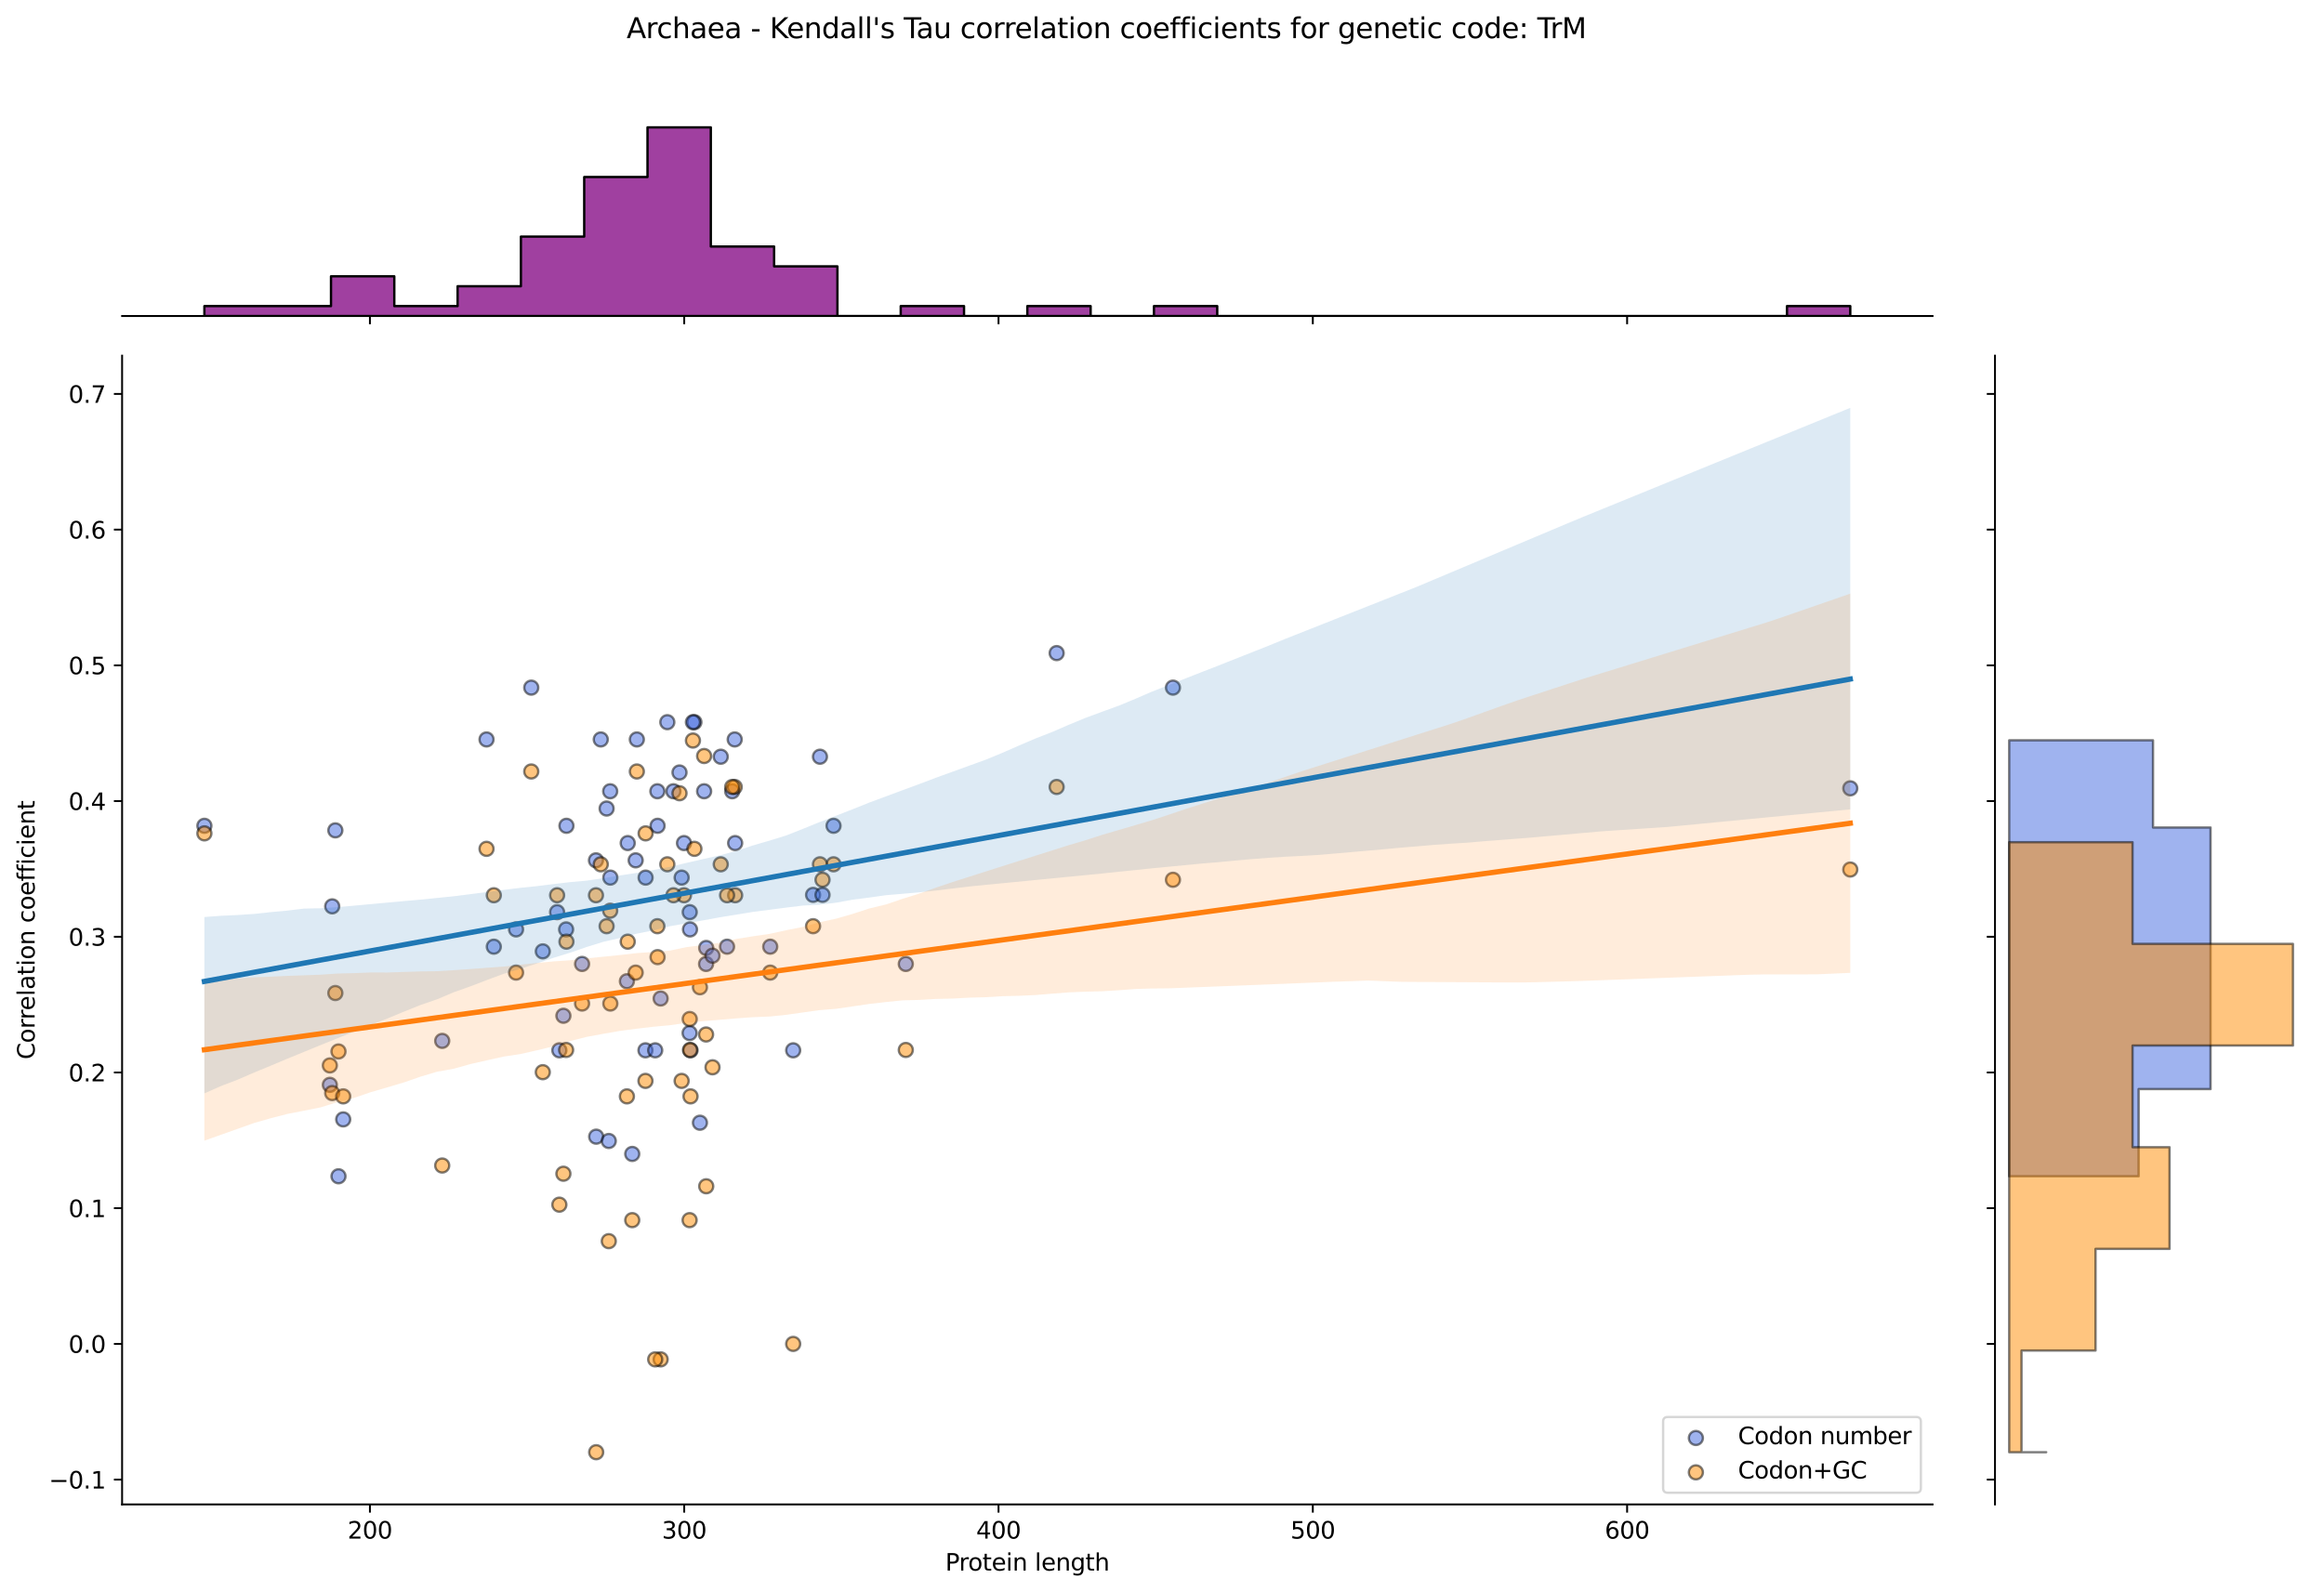 <?xml version="1.0" encoding="utf-8" standalone="no"?>
<!DOCTYPE svg PUBLIC "-//W3C//DTD SVG 1.1//EN"
  "http://www.w3.org/Graphics/SVG/1.1/DTD/svg11.dtd">
<svg xmlns:xlink="http://www.w3.org/1999/xlink" width="992.836pt" height="680.423pt" viewBox="0 0 992.836 680.423" xmlns="http://www.w3.org/2000/svg" version="1.1">
 <defs>
  <style type="text/css">*{stroke-linejoin: round; stroke-linecap: butt}</style>
 </defs>
 <g id="figure_1">
  <g id="patch_1">
   <path d="M 0 680.423 
L 992.836 680.423 
L 992.836 0 
L 0 0 
z
" style="fill: #ffffff"/>
  </g>
  <g id="axes_1">
   <g id="patch_2">
    <path d="M 52.161 642.867 
L 825.612 642.867 
L 825.612 151.966 
L 52.161 151.966 
z
" style="fill: #ffffff"/>
   </g>
   <g id="PathCollection_1">
    <defs>
     <path id="m007faae305" d="M 0 3 
C 0.796 3 1.559 2.684 2.121 2.121 
C 2.684 1.559 3 0.796 3 0 
C 3 -0.796 2.684 -1.559 2.121 -2.121 
C 1.559 -2.684 0.796 -3 0 -3 
C -0.796 -3 -1.559 -2.684 -2.121 -2.121 
C -2.684 -1.559 -3 -0.796 -3 0 
C -3 0.796 -2.684 1.559 -2.121 2.121 
C -1.559 2.684 -0.796 3 0 3 
z
" style="stroke: #000000; stroke-opacity: 0.5"/>
    </defs>
    <g clip-path="url(#pac7b2d1c18)">
     <use xlink:href="#m007faae305" x="238.962" y="448.818" style="fill: #4169e1; fill-opacity: 0.5; stroke: #000000; stroke-opacity: 0.5"/>
     <use xlink:href="#m007faae305" x="259.152" y="345.499" style="fill: #4169e1; fill-opacity: 0.5; stroke: #000000; stroke-opacity: 0.5"/>
     <use xlink:href="#m007faae305" x="268.172" y="360.259" style="fill: #4169e1; fill-opacity: 0.5; stroke: #000000; stroke-opacity: 0.5"/>
     <use xlink:href="#m007faae305" x="267.82" y="419.298" style="fill: #4169e1; fill-opacity: 0.5; stroke: #000000; stroke-opacity: 0.5"/>
     <use xlink:href="#m007faae305" x="292.21" y="360.259" style="fill: #4169e1; fill-opacity: 0.5; stroke: #000000; stroke-opacity: 0.5"/>
     <use xlink:href="#m007faae305" x="220.471" y="397.158" style="fill: #4169e1; fill-opacity: 0.5; stroke: #000000; stroke-opacity: 0.5"/>
     <use xlink:href="#m007faae305" x="301.642" y="411.918" style="fill: #4169e1; fill-opacity: 0.5; stroke: #000000; stroke-opacity: 0.5"/>
     <use xlink:href="#m007faae305" x="275.812" y="375.018" style="fill: #4169e1; fill-opacity: 0.5; stroke: #000000; stroke-opacity: 0.5"/>
     <use xlink:href="#m007faae305" x="501.099" y="293.839" style="fill: #4169e1; fill-opacity: 0.5; stroke: #000000; stroke-opacity: 0.5"/>
     <use xlink:href="#m007faae305" x="144.607" y="502.643" style="fill: #4169e1; fill-opacity: 0.5; stroke: #000000; stroke-opacity: 0.5"/>
     <use xlink:href="#m007faae305" x="188.917" y="444.786" style="fill: #4169e1; fill-opacity: 0.5; stroke: #000000; stroke-opacity: 0.5"/>
     <use xlink:href="#m007faae305" x="313.877" y="315.979" style="fill: #4169e1; fill-opacity: 0.5; stroke: #000000; stroke-opacity: 0.5"/>
     <use xlink:href="#m007faae305" x="231.884" y="406.535" style="fill: #4169e1; fill-opacity: 0.5; stroke: #000000; stroke-opacity: 0.5"/>
     <use xlink:href="#m007faae305" x="254.697" y="485.717" style="fill: #4169e1; fill-opacity: 0.5; stroke: #000000; stroke-opacity: 0.5"/>
     <use xlink:href="#m007faae305" x="294.608" y="441.438" style="fill: #4169e1; fill-opacity: 0.5; stroke: #000000; stroke-opacity: 0.5"/>
     <use xlink:href="#m007faae305" x="256.657" y="315.979" style="fill: #4169e1; fill-opacity: 0.5; stroke: #000000; stroke-opacity: 0.5"/>
     <use xlink:href="#m007faae305" x="240.695" y="434.058" style="fill: #4169e1; fill-opacity: 0.5; stroke: #000000; stroke-opacity: 0.5"/>
     <use xlink:href="#m007faae305" x="356.095" y="352.879" style="fill: #4169e1; fill-opacity: 0.5; stroke: #000000; stroke-opacity: 0.5"/>
     <use xlink:href="#m007faae305" x="238.001" y="389.778" style="fill: #4169e1; fill-opacity: 0.5; stroke: #000000; stroke-opacity: 0.5"/>
     <use xlink:href="#m007faae305" x="270.102" y="493.097" style="fill: #4169e1; fill-opacity: 0.5; stroke: #000000; stroke-opacity: 0.5"/>
     <use xlink:href="#m007faae305" x="300.81" y="338.119" style="fill: #4169e1; fill-opacity: 0.5; stroke: #000000; stroke-opacity: 0.5"/>
     <use xlink:href="#m007faae305" x="272.065" y="315.979" style="fill: #4169e1; fill-opacity: 0.5; stroke: #000000; stroke-opacity: 0.5"/>
     <use xlink:href="#m007faae305" x="260.742" y="375.018" style="fill: #4169e1; fill-opacity: 0.5; stroke: #000000; stroke-opacity: 0.5"/>
     <use xlink:href="#m007faae305" x="275.746" y="448.818" style="fill: #4169e1; fill-opacity: 0.5; stroke: #000000; stroke-opacity: 0.5"/>
     <use xlink:href="#m007faae305" x="451.418" y="279.08" style="fill: #4169e1; fill-opacity: 0.5; stroke: #000000; stroke-opacity: 0.5"/>
     <use xlink:href="#m007faae305" x="280.925" y="352.879" style="fill: #4169e1; fill-opacity: 0.5; stroke: #000000; stroke-opacity: 0.5"/>
     <use xlink:href="#m007faae305" x="291.203" y="375.018" style="fill: #4169e1; fill-opacity: 0.5; stroke: #000000; stroke-opacity: 0.5"/>
     <use xlink:href="#m007faae305" x="143.264" y="354.829" style="fill: #4169e1; fill-opacity: 0.5; stroke: #000000; stroke-opacity: 0.5"/>
     <use xlink:href="#m007faae305" x="347.358" y="382.398" style="fill: #4169e1; fill-opacity: 0.5; stroke: #000000; stroke-opacity: 0.5"/>
     <use xlink:href="#m007faae305" x="260.681" y="338.119" style="fill: #4169e1; fill-opacity: 0.5; stroke: #000000; stroke-opacity: 0.5"/>
     <use xlink:href="#m007faae305" x="790.455" y="336.866" style="fill: #4169e1; fill-opacity: 0.5; stroke: #000000; stroke-opacity: 0.5"/>
     <use xlink:href="#m007faae305" x="87.318" y="352.879" style="fill: #4169e1; fill-opacity: 0.5; stroke: #000000; stroke-opacity: 0.5"/>
     <use xlink:href="#m007faae305" x="280.834" y="338.119" style="fill: #4169e1; fill-opacity: 0.5; stroke: #000000; stroke-opacity: 0.5"/>
     <use xlink:href="#m007faae305" x="295.002" y="448.818" style="fill: #4169e1; fill-opacity: 0.5; stroke: #000000; stroke-opacity: 0.5"/>
     <use xlink:href="#m007faae305" x="271.568" y="367.639" style="fill: #4169e1; fill-opacity: 0.5; stroke: #000000; stroke-opacity: 0.5"/>
     <use xlink:href="#m007faae305" x="312.803" y="338.119" style="fill: #4169e1; fill-opacity: 0.5; stroke: #000000; stroke-opacity: 0.5"/>
     <use xlink:href="#m007faae305" x="248.668" y="411.918" style="fill: #4169e1; fill-opacity: 0.5; stroke: #000000; stroke-opacity: 0.5"/>
     <use xlink:href="#m007faae305" x="314.065" y="360.259" style="fill: #4169e1; fill-opacity: 0.5; stroke: #000000; stroke-opacity: 0.5"/>
     <use xlink:href="#m007faae305" x="296.661" y="308.599" style="fill: #4169e1; fill-opacity: 0.5; stroke: #000000; stroke-opacity: 0.5"/>
     <use xlink:href="#m007faae305" x="141.922" y="387.302" style="fill: #4169e1; fill-opacity: 0.5; stroke: #000000; stroke-opacity: 0.5"/>
     <use xlink:href="#m007faae305" x="207.849" y="315.979" style="fill: #4169e1; fill-opacity: 0.5; stroke: #000000; stroke-opacity: 0.5"/>
     <use xlink:href="#m007faae305" x="210.962" y="404.538" style="fill: #4169e1; fill-opacity: 0.5; stroke: #000000; stroke-opacity: 0.5"/>
     <use xlink:href="#m007faae305" x="285.085" y="308.599" style="fill: #4169e1; fill-opacity: 0.5; stroke: #000000; stroke-opacity: 0.5"/>
     <use xlink:href="#m007faae305" x="282.234" y="426.678" style="fill: #4169e1; fill-opacity: 0.5; stroke: #000000; stroke-opacity: 0.5"/>
     <use xlink:href="#m007faae305" x="386.968" y="411.918" style="fill: #4169e1; fill-opacity: 0.5; stroke: #000000; stroke-opacity: 0.5"/>
     <use xlink:href="#m007faae305" x="294.779" y="397.158" style="fill: #4169e1; fill-opacity: 0.5; stroke: #000000; stroke-opacity: 0.5"/>
     <use xlink:href="#m007faae305" x="290.292" y="330.095" style="fill: #4169e1; fill-opacity: 0.5; stroke: #000000; stroke-opacity: 0.5"/>
     <use xlink:href="#m007faae305" x="329.048" y="404.538" style="fill: #4169e1; fill-opacity: 0.5; stroke: #000000; stroke-opacity: 0.5"/>
     <use xlink:href="#m007faae305" x="254.603" y="367.639" style="fill: #4169e1; fill-opacity: 0.5; stroke: #000000; stroke-opacity: 0.5"/>
     <use xlink:href="#m007faae305" x="241.991" y="352.879" style="fill: #4169e1; fill-opacity: 0.5; stroke: #000000; stroke-opacity: 0.5"/>
     <use xlink:href="#m007faae305" x="350.298" y="323.359" style="fill: #4169e1; fill-opacity: 0.5; stroke: #000000; stroke-opacity: 0.5"/>
     <use xlink:href="#m007faae305" x="294.658" y="389.778" style="fill: #4169e1; fill-opacity: 0.5; stroke: #000000; stroke-opacity: 0.5"/>
     <use xlink:href="#m007faae305" x="338.854" y="448.818" style="fill: #4169e1; fill-opacity: 0.5; stroke: #000000; stroke-opacity: 0.5"/>
     <use xlink:href="#m007faae305" x="146.621" y="478.337" style="fill: #4169e1; fill-opacity: 0.5; stroke: #000000; stroke-opacity: 0.5"/>
     <use xlink:href="#m007faae305" x="140.915" y="463.577" style="fill: #4169e1; fill-opacity: 0.5; stroke: #000000; stroke-opacity: 0.5"/>
     <use xlink:href="#m007faae305" x="351.386" y="382.398" style="fill: #4169e1; fill-opacity: 0.5; stroke: #000000; stroke-opacity: 0.5"/>
     <use xlink:href="#m007faae305" x="279.907" y="448.818" style="fill: #4169e1; fill-opacity: 0.5; stroke: #000000; stroke-opacity: 0.5"/>
     <use xlink:href="#m007faae305" x="301.705" y="405.082" style="fill: #4169e1; fill-opacity: 0.5; stroke: #000000; stroke-opacity: 0.5"/>
     <use xlink:href="#m007faae305" x="310.611" y="404.538" style="fill: #4169e1; fill-opacity: 0.5; stroke: #000000; stroke-opacity: 0.5"/>
     <use xlink:href="#m007faae305" x="307.915" y="323.359" style="fill: #4169e1; fill-opacity: 0.5; stroke: #000000; stroke-opacity: 0.5"/>
     <use xlink:href="#m007faae305" x="241.854" y="397.158" style="fill: #4169e1; fill-opacity: 0.5; stroke: #000000; stroke-opacity: 0.5"/>
     <use xlink:href="#m007faae305" x="304.391" y="408.388" style="fill: #4169e1; fill-opacity: 0.5; stroke: #000000; stroke-opacity: 0.5"/>
     <use xlink:href="#m007faae305" x="226.961" y="293.839" style="fill: #4169e1; fill-opacity: 0.5; stroke: #000000; stroke-opacity: 0.5"/>
     <use xlink:href="#m007faae305" x="287.703" y="338.119" style="fill: #4169e1; fill-opacity: 0.5; stroke: #000000; stroke-opacity: 0.5"/>
     <use xlink:href="#m007faae305" x="296.031" y="308.599" style="fill: #4169e1; fill-opacity: 0.5; stroke: #000000; stroke-opacity: 0.5"/>
     <use xlink:href="#m007faae305" x="260.081" y="487.562" style="fill: #4169e1; fill-opacity: 0.5; stroke: #000000; stroke-opacity: 0.5"/>
     <use xlink:href="#m007faae305" x="299.02" y="479.762" style="fill: #4169e1; fill-opacity: 0.5; stroke: #000000; stroke-opacity: 0.5"/>
    </g>
   </g>
   <g id="PathCollection_2">
    <defs>
     <path id="m6c304054de" d="M 0 3 
C 0.796 3 1.559 2.684 2.121 2.121 
C 2.684 1.559 3 0.796 3 0 
C 3 -0.796 2.684 -1.559 2.121 -2.121 
C 1.559 -2.684 0.796 -3 0 -3 
C -0.796 -3 -1.559 -2.684 -2.121 -2.121 
C -2.684 -1.559 -3 -0.796 -3 0 
C -3 0.796 -2.684 1.559 -2.121 2.121 
C -1.559 2.684 -0.796 3 0 3 
z
" style="stroke: #000000; stroke-opacity: 0.5"/>
    </defs>
    <g clip-path="url(#pac7b2d1c18)">
     <use xlink:href="#m6c304054de" x="238.962" y="514.777" style="fill: #ff8c00; fill-opacity: 0.5; stroke: #000000; stroke-opacity: 0.5"/>
     <use xlink:href="#m6c304054de" x="259.152" y="395.78" style="fill: #ff8c00; fill-opacity: 0.5; stroke: #000000; stroke-opacity: 0.5"/>
     <use xlink:href="#m6c304054de" x="268.172" y="402.391" style="fill: #ff8c00; fill-opacity: 0.5; stroke: #000000; stroke-opacity: 0.5"/>
     <use xlink:href="#m6c304054de" x="267.82" y="468.501" style="fill: #ff8c00; fill-opacity: 0.5; stroke: #000000; stroke-opacity: 0.5"/>
     <use xlink:href="#m6c304054de" x="292.21" y="382.558" style="fill: #ff8c00; fill-opacity: 0.5; stroke: #000000; stroke-opacity: 0.5"/>
     <use xlink:href="#m6c304054de" x="220.471" y="415.613" style="fill: #ff8c00; fill-opacity: 0.5; stroke: #000000; stroke-opacity: 0.5"/>
     <use xlink:href="#m6c304054de" x="301.642" y="442.057" style="fill: #ff8c00; fill-opacity: 0.5; stroke: #000000; stroke-opacity: 0.5"/>
     <use xlink:href="#m6c304054de" x="275.812" y="356.114" style="fill: #ff8c00; fill-opacity: 0.5; stroke: #000000; stroke-opacity: 0.5"/>
     <use xlink:href="#m6c304054de" x="501.099" y="375.947" style="fill: #ff8c00; fill-opacity: 0.5; stroke: #000000; stroke-opacity: 0.5"/>
     <use xlink:href="#m6c304054de" x="144.607" y="449.314" style="fill: #ff8c00; fill-opacity: 0.5; stroke: #000000; stroke-opacity: 0.5"/>
     <use xlink:href="#m6c304054de" x="188.917" y="498.049" style="fill: #ff8c00; fill-opacity: 0.5; stroke: #000000; stroke-opacity: 0.5"/>
     <use xlink:href="#m6c304054de" x="313.877" y="336.281" style="fill: #ff8c00; fill-opacity: 0.5; stroke: #000000; stroke-opacity: 0.5"/>
     <use xlink:href="#m6c304054de" x="231.884" y="458.163" style="fill: #ff8c00; fill-opacity: 0.5; stroke: #000000; stroke-opacity: 0.5"/>
     <use xlink:href="#m6c304054de" x="254.697" y="620.553" style="fill: #ff8c00; fill-opacity: 0.5; stroke: #000000; stroke-opacity: 0.5"/>
     <use xlink:href="#m6c304054de" x="294.608" y="521.388" style="fill: #ff8c00; fill-opacity: 0.5; stroke: #000000; stroke-opacity: 0.5"/>
     <use xlink:href="#m6c304054de" x="256.657" y="369.336" style="fill: #ff8c00; fill-opacity: 0.5; stroke: #000000; stroke-opacity: 0.5"/>
     <use xlink:href="#m6c304054de" x="240.695" y="501.555" style="fill: #ff8c00; fill-opacity: 0.5; stroke: #000000; stroke-opacity: 0.5"/>
     <use xlink:href="#m6c304054de" x="356.095" y="369.336" style="fill: #ff8c00; fill-opacity: 0.5; stroke: #000000; stroke-opacity: 0.5"/>
     <use xlink:href="#m6c304054de" x="238.001" y="382.558" style="fill: #ff8c00; fill-opacity: 0.5; stroke: #000000; stroke-opacity: 0.5"/>
     <use xlink:href="#m6c304054de" x="270.102" y="521.388" style="fill: #ff8c00; fill-opacity: 0.5; stroke: #000000; stroke-opacity: 0.5"/>
     <use xlink:href="#m6c304054de" x="300.81" y="323.059" style="fill: #ff8c00; fill-opacity: 0.5; stroke: #000000; stroke-opacity: 0.5"/>
     <use xlink:href="#m6c304054de" x="272.065" y="329.67" style="fill: #ff8c00; fill-opacity: 0.5; stroke: #000000; stroke-opacity: 0.5"/>
     <use xlink:href="#m6c304054de" x="260.742" y="428.835" style="fill: #ff8c00; fill-opacity: 0.5; stroke: #000000; stroke-opacity: 0.5"/>
     <use xlink:href="#m6c304054de" x="275.746" y="461.89" style="fill: #ff8c00; fill-opacity: 0.5; stroke: #000000; stroke-opacity: 0.5"/>
     <use xlink:href="#m6c304054de" x="451.418" y="336.281" style="fill: #ff8c00; fill-opacity: 0.5; stroke: #000000; stroke-opacity: 0.5"/>
     <use xlink:href="#m6c304054de" x="280.925" y="409.002" style="fill: #ff8c00; fill-opacity: 0.5; stroke: #000000; stroke-opacity: 0.5"/>
     <use xlink:href="#m6c304054de" x="291.203" y="461.89" style="fill: #ff8c00; fill-opacity: 0.5; stroke: #000000; stroke-opacity: 0.5"/>
     <use xlink:href="#m6c304054de" x="143.264" y="424.341" style="fill: #ff8c00; fill-opacity: 0.5; stroke: #000000; stroke-opacity: 0.5"/>
     <use xlink:href="#m6c304054de" x="347.358" y="395.78" style="fill: #ff8c00; fill-opacity: 0.5; stroke: #000000; stroke-opacity: 0.5"/>
     <use xlink:href="#m6c304054de" x="260.681" y="389.169" style="fill: #ff8c00; fill-opacity: 0.5; stroke: #000000; stroke-opacity: 0.5"/>
     <use xlink:href="#m6c304054de" x="790.455" y="371.572" style="fill: #ff8c00; fill-opacity: 0.5; stroke: #000000; stroke-opacity: 0.5"/>
     <use xlink:href="#m6c304054de" x="87.318" y="356.114" style="fill: #ff8c00; fill-opacity: 0.5; stroke: #000000; stroke-opacity: 0.5"/>
     <use xlink:href="#m6c304054de" x="280.834" y="395.78" style="fill: #ff8c00; fill-opacity: 0.5; stroke: #000000; stroke-opacity: 0.5"/>
     <use xlink:href="#m6c304054de" x="295.002" y="468.501" style="fill: #ff8c00; fill-opacity: 0.5; stroke: #000000; stroke-opacity: 0.5"/>
     <use xlink:href="#m6c304054de" x="271.568" y="415.613" style="fill: #ff8c00; fill-opacity: 0.5; stroke: #000000; stroke-opacity: 0.5"/>
     <use xlink:href="#m6c304054de" x="312.803" y="336.281" style="fill: #ff8c00; fill-opacity: 0.5; stroke: #000000; stroke-opacity: 0.5"/>
     <use xlink:href="#m6c304054de" x="248.668" y="428.835" style="fill: #ff8c00; fill-opacity: 0.5; stroke: #000000; stroke-opacity: 0.5"/>
     <use xlink:href="#m6c304054de" x="314.065" y="382.558" style="fill: #ff8c00; fill-opacity: 0.5; stroke: #000000; stroke-opacity: 0.5"/>
     <use xlink:href="#m6c304054de" x="296.661" y="362.725" style="fill: #ff8c00; fill-opacity: 0.5; stroke: #000000; stroke-opacity: 0.5"/>
     <use xlink:href="#m6c304054de" x="141.922" y="467.081" style="fill: #ff8c00; fill-opacity: 0.5; stroke: #000000; stroke-opacity: 0.5"/>
     <use xlink:href="#m6c304054de" x="207.849" y="362.725" style="fill: #ff8c00; fill-opacity: 0.5; stroke: #000000; stroke-opacity: 0.5"/>
     <use xlink:href="#m6c304054de" x="210.962" y="382.558" style="fill: #ff8c00; fill-opacity: 0.5; stroke: #000000; stroke-opacity: 0.5"/>
     <use xlink:href="#m6c304054de" x="285.085" y="369.336" style="fill: #ff8c00; fill-opacity: 0.5; stroke: #000000; stroke-opacity: 0.5"/>
     <use xlink:href="#m6c304054de" x="282.234" y="580.887" style="fill: #ff8c00; fill-opacity: 0.5; stroke: #000000; stroke-opacity: 0.5"/>
     <use xlink:href="#m6c304054de" x="386.968" y="448.668" style="fill: #ff8c00; fill-opacity: 0.5; stroke: #000000; stroke-opacity: 0.5"/>
     <use xlink:href="#m6c304054de" x="294.779" y="448.668" style="fill: #ff8c00; fill-opacity: 0.5; stroke: #000000; stroke-opacity: 0.5"/>
     <use xlink:href="#m6c304054de" x="290.292" y="338.966" style="fill: #ff8c00; fill-opacity: 0.5; stroke: #000000; stroke-opacity: 0.5"/>
     <use xlink:href="#m6c304054de" x="329.048" y="415.613" style="fill: #ff8c00; fill-opacity: 0.5; stroke: #000000; stroke-opacity: 0.5"/>
     <use xlink:href="#m6c304054de" x="254.603" y="382.558" style="fill: #ff8c00; fill-opacity: 0.5; stroke: #000000; stroke-opacity: 0.5"/>
     <use xlink:href="#m6c304054de" x="241.991" y="402.391" style="fill: #ff8c00; fill-opacity: 0.5; stroke: #000000; stroke-opacity: 0.5"/>
     <use xlink:href="#m6c304054de" x="350.298" y="369.336" style="fill: #ff8c00; fill-opacity: 0.5; stroke: #000000; stroke-opacity: 0.5"/>
     <use xlink:href="#m6c304054de" x="294.658" y="435.446" style="fill: #ff8c00; fill-opacity: 0.5; stroke: #000000; stroke-opacity: 0.5"/>
     <use xlink:href="#m6c304054de" x="338.854" y="574.276" style="fill: #ff8c00; fill-opacity: 0.5; stroke: #000000; stroke-opacity: 0.5"/>
     <use xlink:href="#m6c304054de" x="146.621" y="468.501" style="fill: #ff8c00; fill-opacity: 0.5; stroke: #000000; stroke-opacity: 0.5"/>
     <use xlink:href="#m6c304054de" x="140.915" y="455.279" style="fill: #ff8c00; fill-opacity: 0.5; stroke: #000000; stroke-opacity: 0.5"/>
     <use xlink:href="#m6c304054de" x="351.386" y="375.947" style="fill: #ff8c00; fill-opacity: 0.5; stroke: #000000; stroke-opacity: 0.5"/>
     <use xlink:href="#m6c304054de" x="279.907" y="580.887" style="fill: #ff8c00; fill-opacity: 0.5; stroke: #000000; stroke-opacity: 0.5"/>
     <use xlink:href="#m6c304054de" x="301.705" y="506.914" style="fill: #ff8c00; fill-opacity: 0.5; stroke: #000000; stroke-opacity: 0.5"/>
     <use xlink:href="#m6c304054de" x="310.611" y="382.558" style="fill: #ff8c00; fill-opacity: 0.5; stroke: #000000; stroke-opacity: 0.5"/>
     <use xlink:href="#m6c304054de" x="307.915" y="369.336" style="fill: #ff8c00; fill-opacity: 0.5; stroke: #000000; stroke-opacity: 0.5"/>
     <use xlink:href="#m6c304054de" x="241.854" y="448.668" style="fill: #ff8c00; fill-opacity: 0.5; stroke: #000000; stroke-opacity: 0.5"/>
     <use xlink:href="#m6c304054de" x="304.391" y="456.069" style="fill: #ff8c00; fill-opacity: 0.5; stroke: #000000; stroke-opacity: 0.5"/>
     <use xlink:href="#m6c304054de" x="226.961" y="329.67" style="fill: #ff8c00; fill-opacity: 0.5; stroke: #000000; stroke-opacity: 0.5"/>
     <use xlink:href="#m6c304054de" x="287.703" y="382.558" style="fill: #ff8c00; fill-opacity: 0.5; stroke: #000000; stroke-opacity: 0.5"/>
     <use xlink:href="#m6c304054de" x="296.031" y="316.448" style="fill: #ff8c00; fill-opacity: 0.5; stroke: #000000; stroke-opacity: 0.5"/>
     <use xlink:href="#m6c304054de" x="260.081" y="530.371" style="fill: #ff8c00; fill-opacity: 0.5; stroke: #000000; stroke-opacity: 0.5"/>
     <use xlink:href="#m6c304054de" x="299.02" y="421.876" style="fill: #ff8c00; fill-opacity: 0.5; stroke: #000000; stroke-opacity: 0.5"/>
    </g>
   </g>
   <g id="PolyCollection_1">
    <path d="M 87.318 391.859 
L 87.318 467.214 
L 94.42 464.079 
L 101.523 461.361 
L 108.625 458.282 
L 115.727 455.364 
L 122.83 452.379 
L 129.932 449.465 
L 137.035 446.552 
L 144.137 443.682 
L 151.239 440.826 
L 158.342 437.982 
L 165.444 435.257 
L 172.547 432.299 
L 179.649 429.456 
L 186.751 427.004 
L 193.854 424.007 
L 200.956 421.481 
L 208.058 418.764 
L 215.161 416.124 
L 222.263 414.001 
L 229.366 411.695 
L 236.468 409.286 
L 243.57 407.096 
L 250.673 404.647 
L 257.775 402.44 
L 264.878 400.836 
L 271.98 398.978 
L 279.082 397.588 
L 286.185 395.803 
L 293.287 394.506 
L 300.39 393.288 
L 307.492 391.987 
L 314.594 390.838 
L 321.697 389.666 
L 328.799 388.766 
L 335.902 387.822 
L 343.004 386.974 
L 350.106 386.612 
L 357.209 385.73 
L 364.311 384.45 
L 371.414 383.539 
L 378.516 382.528 
L 385.618 381.934 
L 392.721 381.301 
L 399.823 380.554 
L 406.926 379.682 
L 414.028 378.823 
L 421.13 378.123 
L 428.233 377.426 
L 435.335 376.734 
L 442.437 376.043 
L 449.54 375.352 
L 456.642 374.655 
L 463.745 373.961 
L 470.847 373.269 
L 477.949 372.503 
L 485.052 371.797 
L 492.154 371.046 
L 499.257 370.365 
L 506.359 369.686 
L 513.461 369.006 
L 520.564 368.419 
L 527.666 367.734 
L 534.769 367.112 
L 541.871 366.565 
L 548.973 366.102 
L 556.076 365.755 
L 563.178 365.345 
L 570.281 364.731 
L 577.383 364.111 
L 584.485 363.491 
L 591.588 362.866 
L 598.69 362.185 
L 605.793 361.624 
L 612.895 361.006 
L 619.997 360.512 
L 627.1 360.076 
L 634.202 359.455 
L 641.305 358.913 
L 648.407 358.365 
L 655.509 357.786 
L 662.612 357.156 
L 669.714 356.526 
L 676.816 355.896 
L 683.919 355.265 
L 691.021 354.787 
L 698.124 354.317 
L 705.226 353.847 
L 712.328 353.375 
L 719.431 352.7 
L 726.533 352.016 
L 733.636 351.331 
L 740.738 350.647 
L 747.84 349.962 
L 754.943 349.278 
L 762.045 348.594 
L 769.148 347.909 
L 776.25 347.225 
L 783.352 346.54 
L 790.455 345.856 
L 790.455 174.279 
L 790.455 174.279 
L 783.352 177.179 
L 776.25 180.078 
L 769.148 182.978 
L 762.045 185.877 
L 754.943 188.776 
L 747.84 191.676 
L 740.738 194.575 
L 733.636 197.474 
L 726.533 200.374 
L 719.431 203.273 
L 712.328 206.173 
L 705.226 209.072 
L 698.124 211.971 
L 691.021 214.871 
L 683.919 217.77 
L 676.816 220.669 
L 669.714 223.62 
L 662.612 226.61 
L 655.509 229.6 
L 648.407 232.59 
L 641.305 235.58 
L 634.202 238.571 
L 627.1 241.561 
L 619.997 244.551 
L 612.895 247.541 
L 605.793 250.531 
L 598.69 253.369 
L 591.588 256.18 
L 584.485 258.991 
L 577.383 261.802 
L 570.281 264.614 
L 563.178 267.425 
L 556.076 270.236 
L 548.973 273.048 
L 541.871 275.949 
L 534.769 278.771 
L 527.666 281.566 
L 520.564 284.403 
L 513.461 287.155 
L 506.359 289.949 
L 499.257 292.743 
L 492.154 295.538 
L 485.052 298.612 
L 477.949 301.554 
L 470.847 304.137 
L 463.745 306.759 
L 456.642 309.695 
L 449.54 312.772 
L 442.437 315.541 
L 435.335 318.583 
L 428.233 321.695 
L 421.13 324.621 
L 414.028 327.194 
L 406.926 329.77 
L 399.823 332.346 
L 392.721 335.038 
L 385.618 337.658 
L 378.516 340.296 
L 371.414 342.935 
L 364.311 345.778 
L 357.209 348.565 
L 350.106 351.303 
L 343.004 354.201 
L 335.902 357.007 
L 328.799 359.204 
L 321.697 361.262 
L 314.594 363.616 
L 307.492 365.51 
L 300.39 367.089 
L 293.287 368.729 
L 286.185 370.423 
L 279.082 371.783 
L 271.98 373.006 
L 264.878 374.09 
L 257.775 375.262 
L 250.673 376.31 
L 243.57 376.949 
L 236.468 377.778 
L 229.366 378.665 
L 222.263 379.392 
L 215.161 380.274 
L 208.058 381.18 
L 200.956 382.089 
L 193.854 382.995 
L 186.751 383.709 
L 179.649 384.433 
L 172.547 385.052 
L 165.444 385.699 
L 158.342 386.355 
L 151.239 387.008 
L 144.137 387.622 
L 137.035 388.117 
L 129.932 388.249 
L 122.83 389.111 
L 115.727 389.757 
L 108.625 390.531 
L 101.523 391.005 
L 94.42 391.333 
L 87.318 391.859 
z
" clip-path="url(#pac7b2d1c18)" style="fill: #1f77b4; fill-opacity: 0.15"/>
   </g>
   <g id="PolyCollection_2">
    <path d="M 87.318 419.043 
L 87.318 487.419 
L 94.42 484.896 
L 101.523 482.374 
L 108.625 479.852 
L 115.727 477.821 
L 122.83 475.994 
L 129.932 474.613 
L 137.035 473.192 
L 144.137 470.957 
L 151.239 469.15 
L 158.342 466.725 
L 165.444 464.654 
L 172.547 462.54 
L 179.649 460.078 
L 186.751 457.953 
L 193.854 456.69 
L 200.956 454.696 
L 208.058 453.081 
L 215.161 451.499 
L 222.263 450.425 
L 229.366 448.819 
L 236.468 447.108 
L 243.57 444.856 
L 250.673 443.068 
L 257.775 441.76 
L 264.878 440.518 
L 271.98 439.591 
L 279.082 438.753 
L 286.185 438.101 
L 293.287 437.057 
L 300.39 436.354 
L 307.492 435.779 
L 314.594 435.174 
L 321.697 434.668 
L 328.799 434.38 
L 335.902 433.649 
L 343.004 432.642 
L 350.106 431.65 
L 357.209 431.082 
L 364.311 430.047 
L 371.414 429.004 
L 378.516 428.189 
L 385.618 427.463 
L 392.721 427.285 
L 399.823 426.865 
L 406.926 426.708 
L 414.028 426.322 
L 421.13 426.126 
L 428.233 425.697 
L 435.335 425.521 
L 442.437 425.198 
L 449.54 424.609 
L 456.642 424.053 
L 463.745 423.762 
L 470.847 423.585 
L 477.949 423.15 
L 485.052 422.621 
L 492.154 422.398 
L 499.257 422.337 
L 506.359 422.065 
L 513.461 421.785 
L 520.564 421.505 
L 527.666 421.224 
L 534.769 420.943 
L 541.871 420.662 
L 548.973 420.373 
L 556.076 420.081 
L 563.178 419.789 
L 570.281 419.496 
L 577.383 419.276 
L 584.485 418.996 
L 591.588 419.287 
L 598.69 419.556 
L 605.793 419.603 
L 612.895 419.649 
L 619.997 419.695 
L 627.1 419.734 
L 634.202 419.769 
L 641.305 419.803 
L 648.407 419.837 
L 655.509 419.739 
L 662.612 419.545 
L 669.714 419.35 
L 676.816 419.133 
L 683.919 418.87 
L 691.021 418.606 
L 698.124 418.342 
L 705.226 418.079 
L 712.328 417.815 
L 719.431 417.551 
L 726.533 417.288 
L 733.636 417.024 
L 740.738 416.76 
L 747.84 416.497 
L 754.943 416.369 
L 762.045 416.379 
L 769.148 416.389 
L 776.25 416.343 
L 783.352 416.032 
L 790.455 415.719 
L 790.455 253.676 
L 790.455 253.676 
L 783.352 256.135 
L 776.25 258.594 
L 769.148 261.054 
L 762.045 263.513 
L 754.943 265.911 
L 747.84 268.095 
L 740.738 270.28 
L 733.636 272.464 
L 726.533 274.648 
L 719.431 276.832 
L 712.328 279.016 
L 705.226 281.2 
L 698.124 283.384 
L 691.021 285.568 
L 683.919 287.752 
L 676.816 289.936 
L 669.714 292.245 
L 662.612 294.571 
L 655.509 296.9 
L 648.407 299.235 
L 641.305 301.716 
L 634.202 304.263 
L 627.1 306.81 
L 619.997 309.27 
L 612.895 311.527 
L 605.793 313.783 
L 598.69 316.039 
L 591.588 318.296 
L 584.485 320.552 
L 577.383 322.808 
L 570.281 325.065 
L 563.178 327.321 
L 556.076 329.577 
L 548.973 332.001 
L 541.871 334.433 
L 534.769 336.698 
L 527.666 338.963 
L 520.564 341.229 
L 513.461 343.484 
L 506.359 345.748 
L 499.257 348.155 
L 492.154 350.483 
L 485.052 352.593 
L 477.949 354.672 
L 470.847 356.75 
L 463.745 359.048 
L 456.642 361.14 
L 449.54 363.388 
L 442.437 365.637 
L 435.335 367.885 
L 428.233 370.135 
L 421.13 372.396 
L 414.028 374.657 
L 406.926 376.919 
L 399.823 379.319 
L 392.721 381.849 
L 385.618 384.07 
L 378.516 386.489 
L 371.414 388.191 
L 364.311 390.503 
L 357.209 392.559 
L 350.106 394.098 
L 343.004 396.081 
L 335.902 397.491 
L 328.799 399.059 
L 321.697 400.085 
L 314.594 401.227 
L 307.492 402.861 
L 300.39 403.798 
L 293.287 404.723 
L 286.185 406.203 
L 279.082 406.793 
L 271.98 407.275 
L 264.878 408.104 
L 257.775 408.818 
L 250.673 409.518 
L 243.57 410.348 
L 236.468 410.825 
L 229.366 411.495 
L 222.263 412.234 
L 215.161 413.033 
L 208.058 413.555 
L 200.956 414.099 
L 193.854 414.571 
L 186.751 415.008 
L 179.649 415.111 
L 172.547 415.329 
L 165.444 415.579 
L 158.342 415.551 
L 151.239 415.84 
L 144.137 416.017 
L 137.035 416.501 
L 129.932 416.764 
L 122.83 417.006 
L 115.727 417.353 
L 108.625 417.606 
L 101.523 418.128 
L 94.42 418.663 
L 87.318 419.043 
z
" clip-path="url(#pac7b2d1c18)" style="fill: #ff7f0e; fill-opacity: 0.15"/>
   </g>
   <g id="matplotlib.axis_1">
    <g id="xtick_1">
     <g id="line2d_1">
      <defs>
       <path id="mdd8685602c" d="M 0 0 
L 0 3.5 
" style="stroke: #000000; stroke-width: 0.8"/>
      </defs>
      <g>
       <use xlink:href="#mdd8685602c" x="158.034" y="642.867" style="stroke: #000000; stroke-width: 0.8"/>
      </g>
     </g>
     <g id="text_1">
      <!-- 200 -->
      <g transform="translate(148.491 657.465) scale(0.1 -0.1)">
       <defs>
        <path id="DejaVuSans-32" d="M 1228 531 
L 3431 531 
L 3431 0 
L 469 0 
L 469 531 
Q 828 903 1448 1529 
Q 2069 2156 2228 2338 
Q 2531 2678 2651 2914 
Q 2772 3150 2772 3378 
Q 2772 3750 2511 3984 
Q 2250 4219 1831 4219 
Q 1534 4219 1204 4116 
Q 875 4013 500 3803 
L 500 4441 
Q 881 4594 1212 4672 
Q 1544 4750 1819 4750 
Q 2544 4750 2975 4387 
Q 3406 4025 3406 3419 
Q 3406 3131 3298 2873 
Q 3191 2616 2906 2266 
Q 2828 2175 2409 1742 
Q 1991 1309 1228 531 
z
" transform="scale(0.016)"/>
        <path id="DejaVuSans-30" d="M 2034 4250 
Q 1547 4250 1301 3770 
Q 1056 3291 1056 2328 
Q 1056 1369 1301 889 
Q 1547 409 2034 409 
Q 2525 409 2770 889 
Q 3016 1369 3016 2328 
Q 3016 3291 2770 3770 
Q 2525 4250 2034 4250 
z
M 2034 4750 
Q 2819 4750 3233 4129 
Q 3647 3509 3647 2328 
Q 3647 1150 3233 529 
Q 2819 -91 2034 -91 
Q 1250 -91 836 529 
Q 422 1150 422 2328 
Q 422 3509 836 4129 
Q 1250 4750 2034 4750 
z
" transform="scale(0.016)"/>
       </defs>
       <use xlink:href="#DejaVuSans-32"/>
       <use xlink:href="#DejaVuSans-30" x="63.623"/>
       <use xlink:href="#DejaVuSans-30" x="127.246"/>
      </g>
     </g>
    </g>
    <g id="xtick_2">
     <g id="line2d_2">
      <g>
       <use xlink:href="#mdd8685602c" x="292.306" y="642.867" style="stroke: #000000; stroke-width: 0.8"/>
      </g>
     </g>
     <g id="text_2">
      <!-- 300 -->
      <g transform="translate(282.762 657.465) scale(0.1 -0.1)">
       <defs>
        <path id="DejaVuSans-33" d="M 2597 2516 
Q 3050 2419 3304 2112 
Q 3559 1806 3559 1356 
Q 3559 666 3084 287 
Q 2609 -91 1734 -91 
Q 1441 -91 1130 -33 
Q 819 25 488 141 
L 488 750 
Q 750 597 1062 519 
Q 1375 441 1716 441 
Q 2309 441 2620 675 
Q 2931 909 2931 1356 
Q 2931 1769 2642 2001 
Q 2353 2234 1838 2234 
L 1294 2234 
L 1294 2753 
L 1863 2753 
Q 2328 2753 2575 2939 
Q 2822 3125 2822 3475 
Q 2822 3834 2567 4026 
Q 2313 4219 1838 4219 
Q 1578 4219 1281 4162 
Q 984 4106 628 3988 
L 628 4550 
Q 988 4650 1302 4700 
Q 1616 4750 1894 4750 
Q 2613 4750 3031 4423 
Q 3450 4097 3450 3541 
Q 3450 3153 3228 2886 
Q 3006 2619 2597 2516 
z
" transform="scale(0.016)"/>
       </defs>
       <use xlink:href="#DejaVuSans-33"/>
       <use xlink:href="#DejaVuSans-30" x="63.623"/>
       <use xlink:href="#DejaVuSans-30" x="127.246"/>
      </g>
     </g>
    </g>
    <g id="xtick_3">
     <g id="line2d_3">
      <g>
       <use xlink:href="#mdd8685602c" x="426.578" y="642.867" style="stroke: #000000; stroke-width: 0.8"/>
      </g>
     </g>
     <g id="text_3">
      <!-- 400 -->
      <g transform="translate(417.034 657.465) scale(0.1 -0.1)">
       <defs>
        <path id="DejaVuSans-34" d="M 2419 4116 
L 825 1625 
L 2419 1625 
L 2419 4116 
z
M 2253 4666 
L 3047 4666 
L 3047 1625 
L 3713 1625 
L 3713 1100 
L 3047 1100 
L 3047 0 
L 2419 0 
L 2419 1100 
L 313 1100 
L 313 1709 
L 2253 4666 
z
" transform="scale(0.016)"/>
       </defs>
       <use xlink:href="#DejaVuSans-34"/>
       <use xlink:href="#DejaVuSans-30" x="63.623"/>
       <use xlink:href="#DejaVuSans-30" x="127.246"/>
      </g>
     </g>
    </g>
    <g id="xtick_4">
     <g id="line2d_4">
      <g>
       <use xlink:href="#mdd8685602c" x="560.85" y="642.867" style="stroke: #000000; stroke-width: 0.8"/>
      </g>
     </g>
     <g id="text_4">
      <!-- 500 -->
      <g transform="translate(551.306 657.465) scale(0.1 -0.1)">
       <defs>
        <path id="DejaVuSans-35" d="M 691 4666 
L 3169 4666 
L 3169 4134 
L 1269 4134 
L 1269 2991 
Q 1406 3038 1543 3061 
Q 1681 3084 1819 3084 
Q 2600 3084 3056 2656 
Q 3513 2228 3513 1497 
Q 3513 744 3044 326 
Q 2575 -91 1722 -91 
Q 1428 -91 1123 -41 
Q 819 9 494 109 
L 494 744 
Q 775 591 1075 516 
Q 1375 441 1709 441 
Q 2250 441 2565 725 
Q 2881 1009 2881 1497 
Q 2881 1984 2565 2268 
Q 2250 2553 1709 2553 
Q 1456 2553 1204 2497 
Q 953 2441 691 2322 
L 691 4666 
z
" transform="scale(0.016)"/>
       </defs>
       <use xlink:href="#DejaVuSans-35"/>
       <use xlink:href="#DejaVuSans-30" x="63.623"/>
       <use xlink:href="#DejaVuSans-30" x="127.246"/>
      </g>
     </g>
    </g>
    <g id="xtick_5">
     <g id="line2d_5">
      <g>
       <use xlink:href="#mdd8685602c" x="695.122" y="642.867" style="stroke: #000000; stroke-width: 0.8"/>
      </g>
     </g>
     <g id="text_5">
      <!-- 600 -->
      <g transform="translate(685.578 657.465) scale(0.1 -0.1)">
       <defs>
        <path id="DejaVuSans-36" d="M 2113 2584 
Q 1688 2584 1439 2293 
Q 1191 2003 1191 1497 
Q 1191 994 1439 701 
Q 1688 409 2113 409 
Q 2538 409 2786 701 
Q 3034 994 3034 1497 
Q 3034 2003 2786 2293 
Q 2538 2584 2113 2584 
z
M 3366 4563 
L 3366 3988 
Q 3128 4100 2886 4159 
Q 2644 4219 2406 4219 
Q 1781 4219 1451 3797 
Q 1122 3375 1075 2522 
Q 1259 2794 1537 2939 
Q 1816 3084 2150 3084 
Q 2853 3084 3261 2657 
Q 3669 2231 3669 1497 
Q 3669 778 3244 343 
Q 2819 -91 2113 -91 
Q 1303 -91 875 529 
Q 447 1150 447 2328 
Q 447 3434 972 4092 
Q 1497 4750 2381 4750 
Q 2619 4750 2861 4703 
Q 3103 4656 3366 4563 
z
" transform="scale(0.016)"/>
       </defs>
       <use xlink:href="#DejaVuSans-36"/>
       <use xlink:href="#DejaVuSans-30" x="63.623"/>
       <use xlink:href="#DejaVuSans-30" x="127.246"/>
      </g>
     </g>
    </g>
    <g id="text_6">
     <!-- Protein length -->
     <g transform="translate(403.836 671.143) scale(0.1 -0.1)">
      <defs>
       <path id="DejaVuSans-50" d="M 1259 4147 
L 1259 2394 
L 2053 2394 
Q 2494 2394 2734 2622 
Q 2975 2850 2975 3272 
Q 2975 3691 2734 3919 
Q 2494 4147 2053 4147 
L 1259 4147 
z
M 628 4666 
L 2053 4666 
Q 2838 4666 3239 4311 
Q 3641 3956 3641 3272 
Q 3641 2581 3239 2228 
Q 2838 1875 2053 1875 
L 1259 1875 
L 1259 0 
L 628 0 
L 628 4666 
z
" transform="scale(0.016)"/>
       <path id="DejaVuSans-72" d="M 2631 2963 
Q 2534 3019 2420 3045 
Q 2306 3072 2169 3072 
Q 1681 3072 1420 2755 
Q 1159 2438 1159 1844 
L 1159 0 
L 581 0 
L 581 3500 
L 1159 3500 
L 1159 2956 
Q 1341 3275 1631 3429 
Q 1922 3584 2338 3584 
Q 2397 3584 2469 3576 
Q 2541 3569 2628 3553 
L 2631 2963 
z
" transform="scale(0.016)"/>
       <path id="DejaVuSans-6f" d="M 1959 3097 
Q 1497 3097 1228 2736 
Q 959 2375 959 1747 
Q 959 1119 1226 758 
Q 1494 397 1959 397 
Q 2419 397 2687 759 
Q 2956 1122 2956 1747 
Q 2956 2369 2687 2733 
Q 2419 3097 1959 3097 
z
M 1959 3584 
Q 2709 3584 3137 3096 
Q 3566 2609 3566 1747 
Q 3566 888 3137 398 
Q 2709 -91 1959 -91 
Q 1206 -91 779 398 
Q 353 888 353 1747 
Q 353 2609 779 3096 
Q 1206 3584 1959 3584 
z
" transform="scale(0.016)"/>
       <path id="DejaVuSans-74" d="M 1172 4494 
L 1172 3500 
L 2356 3500 
L 2356 3053 
L 1172 3053 
L 1172 1153 
Q 1172 725 1289 603 
Q 1406 481 1766 481 
L 2356 481 
L 2356 0 
L 1766 0 
Q 1100 0 847 248 
Q 594 497 594 1153 
L 594 3053 
L 172 3053 
L 172 3500 
L 594 3500 
L 594 4494 
L 1172 4494 
z
" transform="scale(0.016)"/>
       <path id="DejaVuSans-65" d="M 3597 1894 
L 3597 1613 
L 953 1613 
Q 991 1019 1311 708 
Q 1631 397 2203 397 
Q 2534 397 2845 478 
Q 3156 559 3463 722 
L 3463 178 
Q 3153 47 2828 -22 
Q 2503 -91 2169 -91 
Q 1331 -91 842 396 
Q 353 884 353 1716 
Q 353 2575 817 3079 
Q 1281 3584 2069 3584 
Q 2775 3584 3186 3129 
Q 3597 2675 3597 1894 
z
M 3022 2063 
Q 3016 2534 2758 2815 
Q 2500 3097 2075 3097 
Q 1594 3097 1305 2825 
Q 1016 2553 972 2059 
L 3022 2063 
z
" transform="scale(0.016)"/>
       <path id="DejaVuSans-69" d="M 603 3500 
L 1178 3500 
L 1178 0 
L 603 0 
L 603 3500 
z
M 603 4863 
L 1178 4863 
L 1178 4134 
L 603 4134 
L 603 4863 
z
" transform="scale(0.016)"/>
       <path id="DejaVuSans-6e" d="M 3513 2113 
L 3513 0 
L 2938 0 
L 2938 2094 
Q 2938 2591 2744 2837 
Q 2550 3084 2163 3084 
Q 1697 3084 1428 2787 
Q 1159 2491 1159 1978 
L 1159 0 
L 581 0 
L 581 3500 
L 1159 3500 
L 1159 2956 
Q 1366 3272 1645 3428 
Q 1925 3584 2291 3584 
Q 2894 3584 3203 3211 
Q 3513 2838 3513 2113 
z
" transform="scale(0.016)"/>
       <path id="DejaVuSans-20" transform="scale(0.016)"/>
       <path id="DejaVuSans-6c" d="M 603 4863 
L 1178 4863 
L 1178 0 
L 603 0 
L 603 4863 
z
" transform="scale(0.016)"/>
       <path id="DejaVuSans-67" d="M 2906 1791 
Q 2906 2416 2648 2759 
Q 2391 3103 1925 3103 
Q 1463 3103 1205 2759 
Q 947 2416 947 1791 
Q 947 1169 1205 825 
Q 1463 481 1925 481 
Q 2391 481 2648 825 
Q 2906 1169 2906 1791 
z
M 3481 434 
Q 3481 -459 3084 -895 
Q 2688 -1331 1869 -1331 
Q 1566 -1331 1297 -1286 
Q 1028 -1241 775 -1147 
L 775 -588 
Q 1028 -725 1275 -790 
Q 1522 -856 1778 -856 
Q 2344 -856 2625 -561 
Q 2906 -266 2906 331 
L 2906 616 
Q 2728 306 2450 153 
Q 2172 0 1784 0 
Q 1141 0 747 490 
Q 353 981 353 1791 
Q 353 2603 747 3093 
Q 1141 3584 1784 3584 
Q 2172 3584 2450 3431 
Q 2728 3278 2906 2969 
L 2906 3500 
L 3481 3500 
L 3481 434 
z
" transform="scale(0.016)"/>
       <path id="DejaVuSans-68" d="M 3513 2113 
L 3513 0 
L 2938 0 
L 2938 2094 
Q 2938 2591 2744 2837 
Q 2550 3084 2163 3084 
Q 1697 3084 1428 2787 
Q 1159 2491 1159 1978 
L 1159 0 
L 581 0 
L 581 4863 
L 1159 4863 
L 1159 2956 
Q 1366 3272 1645 3428 
Q 1925 3584 2291 3584 
Q 2894 3584 3203 3211 
Q 3513 2838 3513 2113 
z
" transform="scale(0.016)"/>
      </defs>
      <use xlink:href="#DejaVuSans-50"/>
      <use xlink:href="#DejaVuSans-72" x="58.553"/>
      <use xlink:href="#DejaVuSans-6f" x="97.416"/>
      <use xlink:href="#DejaVuSans-74" x="158.598"/>
      <use xlink:href="#DejaVuSans-65" x="197.807"/>
      <use xlink:href="#DejaVuSans-69" x="259.33"/>
      <use xlink:href="#DejaVuSans-6e" x="287.113"/>
      <use xlink:href="#DejaVuSans-20" x="350.492"/>
      <use xlink:href="#DejaVuSans-6c" x="382.279"/>
      <use xlink:href="#DejaVuSans-65" x="410.062"/>
      <use xlink:href="#DejaVuSans-6e" x="471.586"/>
      <use xlink:href="#DejaVuSans-67" x="534.965"/>
      <use xlink:href="#DejaVuSans-74" x="598.441"/>
      <use xlink:href="#DejaVuSans-68" x="637.65"/>
     </g>
    </g>
   </g>
   <g id="matplotlib.axis_2">
    <g id="ytick_1">
     <g id="line2d_6">
      <defs>
       <path id="ma279c8e7c6" d="M 0 0 
L -3.5 0 
" style="stroke: #000000; stroke-width: 0.8"/>
      </defs>
      <g>
       <use xlink:href="#ma279c8e7c6" x="52.161" y="632.268" style="stroke: #000000; stroke-width: 0.8"/>
      </g>
     </g>
     <g id="text_7">
      <!-- −0.1 -->
      <g transform="translate(20.878 636.068) scale(0.1 -0.1)">
       <defs>
        <path id="DejaVuSans-2212" d="M 678 2272 
L 4684 2272 
L 4684 1741 
L 678 1741 
L 678 2272 
z
" transform="scale(0.016)"/>
        <path id="DejaVuSans-2e" d="M 684 794 
L 1344 794 
L 1344 0 
L 684 0 
L 684 794 
z
" transform="scale(0.016)"/>
        <path id="DejaVuSans-31" d="M 794 531 
L 1825 531 
L 1825 4091 
L 703 3866 
L 703 4441 
L 1819 4666 
L 2450 4666 
L 2450 531 
L 3481 531 
L 3481 0 
L 794 0 
L 794 531 
z
" transform="scale(0.016)"/>
       </defs>
       <use xlink:href="#DejaVuSans-2212"/>
       <use xlink:href="#DejaVuSans-30" x="83.789"/>
       <use xlink:href="#DejaVuSans-2e" x="147.412"/>
       <use xlink:href="#DejaVuSans-31" x="179.199"/>
      </g>
     </g>
    </g>
    <g id="ytick_2">
     <g id="line2d_7">
      <g>
       <use xlink:href="#ma279c8e7c6" x="52.161" y="574.276" style="stroke: #000000; stroke-width: 0.8"/>
      </g>
     </g>
     <g id="text_8">
      <!-- 0.0 -->
      <g transform="translate(29.258 578.075) scale(0.1 -0.1)">
       <use xlink:href="#DejaVuSans-30"/>
       <use xlink:href="#DejaVuSans-2e" x="63.623"/>
       <use xlink:href="#DejaVuSans-30" x="95.41"/>
      </g>
     </g>
    </g>
    <g id="ytick_3">
     <g id="line2d_8">
      <g>
       <use xlink:href="#ma279c8e7c6" x="52.161" y="516.284" style="stroke: #000000; stroke-width: 0.8"/>
      </g>
     </g>
     <g id="text_9">
      <!-- 0.1 -->
      <g transform="translate(29.258 520.083) scale(0.1 -0.1)">
       <use xlink:href="#DejaVuSans-30"/>
       <use xlink:href="#DejaVuSans-2e" x="63.623"/>
       <use xlink:href="#DejaVuSans-31" x="95.41"/>
      </g>
     </g>
    </g>
    <g id="ytick_4">
     <g id="line2d_9">
      <g>
       <use xlink:href="#ma279c8e7c6" x="52.161" y="458.292" style="stroke: #000000; stroke-width: 0.8"/>
      </g>
     </g>
     <g id="text_10">
      <!-- 0.2 -->
      <g transform="translate(29.258 462.091) scale(0.1 -0.1)">
       <use xlink:href="#DejaVuSans-30"/>
       <use xlink:href="#DejaVuSans-2e" x="63.623"/>
       <use xlink:href="#DejaVuSans-32" x="95.41"/>
      </g>
     </g>
    </g>
    <g id="ytick_5">
     <g id="line2d_10">
      <g>
       <use xlink:href="#ma279c8e7c6" x="52.161" y="400.299" style="stroke: #000000; stroke-width: 0.8"/>
      </g>
     </g>
     <g id="text_11">
      <!-- 0.3 -->
      <g transform="translate(29.258 404.099) scale(0.1 -0.1)">
       <use xlink:href="#DejaVuSans-30"/>
       <use xlink:href="#DejaVuSans-2e" x="63.623"/>
       <use xlink:href="#DejaVuSans-33" x="95.41"/>
      </g>
     </g>
    </g>
    <g id="ytick_6">
     <g id="line2d_11">
      <g>
       <use xlink:href="#ma279c8e7c6" x="52.161" y="342.307" style="stroke: #000000; stroke-width: 0.8"/>
      </g>
     </g>
     <g id="text_12">
      <!-- 0.4 -->
      <g transform="translate(29.258 346.106) scale(0.1 -0.1)">
       <use xlink:href="#DejaVuSans-30"/>
       <use xlink:href="#DejaVuSans-2e" x="63.623"/>
       <use xlink:href="#DejaVuSans-34" x="95.41"/>
      </g>
     </g>
    </g>
    <g id="ytick_7">
     <g id="line2d_12">
      <g>
       <use xlink:href="#ma279c8e7c6" x="52.161" y="284.315" style="stroke: #000000; stroke-width: 0.8"/>
      </g>
     </g>
     <g id="text_13">
      <!-- 0.5 -->
      <g transform="translate(29.258 288.114) scale(0.1 -0.1)">
       <use xlink:href="#DejaVuSans-30"/>
       <use xlink:href="#DejaVuSans-2e" x="63.623"/>
       <use xlink:href="#DejaVuSans-35" x="95.41"/>
      </g>
     </g>
    </g>
    <g id="ytick_8">
     <g id="line2d_13">
      <g>
       <use xlink:href="#ma279c8e7c6" x="52.161" y="226.323" style="stroke: #000000; stroke-width: 0.8"/>
      </g>
     </g>
     <g id="text_14">
      <!-- 0.6 -->
      <g transform="translate(29.258 230.122) scale(0.1 -0.1)">
       <use xlink:href="#DejaVuSans-30"/>
       <use xlink:href="#DejaVuSans-2e" x="63.623"/>
       <use xlink:href="#DejaVuSans-36" x="95.41"/>
      </g>
     </g>
    </g>
    <g id="ytick_9">
     <g id="line2d_14">
      <g>
       <use xlink:href="#ma279c8e7c6" x="52.161" y="168.33" style="stroke: #000000; stroke-width: 0.8"/>
      </g>
     </g>
     <g id="text_15">
      <!-- 0.7 -->
      <g transform="translate(29.258 172.13) scale(0.1 -0.1)">
       <defs>
        <path id="DejaVuSans-37" d="M 525 4666 
L 3525 4666 
L 3525 4397 
L 1831 0 
L 1172 0 
L 2766 4134 
L 525 4134 
L 525 4666 
z
" transform="scale(0.016)"/>
       </defs>
       <use xlink:href="#DejaVuSans-30"/>
       <use xlink:href="#DejaVuSans-2e" x="63.623"/>
       <use xlink:href="#DejaVuSans-37" x="95.41"/>
      </g>
     </g>
    </g>
    <g id="text_16">
     <!-- Correlation coefficient -->
     <g transform="translate(14.798 452.712) rotate(-90) scale(0.1 -0.1)">
      <defs>
       <path id="DejaVuSans-43" d="M 4122 4306 
L 4122 3641 
Q 3803 3938 3442 4084 
Q 3081 4231 2675 4231 
Q 1875 4231 1450 3742 
Q 1025 3253 1025 2328 
Q 1025 1406 1450 917 
Q 1875 428 2675 428 
Q 3081 428 3442 575 
Q 3803 722 4122 1019 
L 4122 359 
Q 3791 134 3420 21 
Q 3050 -91 2638 -91 
Q 1578 -91 968 557 
Q 359 1206 359 2328 
Q 359 3453 968 4101 
Q 1578 4750 2638 4750 
Q 3056 4750 3426 4639 
Q 3797 4528 4122 4306 
z
" transform="scale(0.016)"/>
       <path id="DejaVuSans-61" d="M 2194 1759 
Q 1497 1759 1228 1600 
Q 959 1441 959 1056 
Q 959 750 1161 570 
Q 1363 391 1709 391 
Q 2188 391 2477 730 
Q 2766 1069 2766 1631 
L 2766 1759 
L 2194 1759 
z
M 3341 1997 
L 3341 0 
L 2766 0 
L 2766 531 
Q 2569 213 2275 61 
Q 1981 -91 1556 -91 
Q 1019 -91 701 211 
Q 384 513 384 1019 
Q 384 1609 779 1909 
Q 1175 2209 1959 2209 
L 2766 2209 
L 2766 2266 
Q 2766 2663 2505 2880 
Q 2244 3097 1772 3097 
Q 1472 3097 1187 3025 
Q 903 2953 641 2809 
L 641 3341 
Q 956 3463 1253 3523 
Q 1550 3584 1831 3584 
Q 2591 3584 2966 3190 
Q 3341 2797 3341 1997 
z
" transform="scale(0.016)"/>
       <path id="DejaVuSans-63" d="M 3122 3366 
L 3122 2828 
Q 2878 2963 2633 3030 
Q 2388 3097 2138 3097 
Q 1578 3097 1268 2742 
Q 959 2388 959 1747 
Q 959 1106 1268 751 
Q 1578 397 2138 397 
Q 2388 397 2633 464 
Q 2878 531 3122 666 
L 3122 134 
Q 2881 22 2623 -34 
Q 2366 -91 2075 -91 
Q 1284 -91 818 406 
Q 353 903 353 1747 
Q 353 2603 823 3093 
Q 1294 3584 2113 3584 
Q 2378 3584 2631 3529 
Q 2884 3475 3122 3366 
z
" transform="scale(0.016)"/>
       <path id="DejaVuSans-66" d="M 2375 4863 
L 2375 4384 
L 1825 4384 
Q 1516 4384 1395 4259 
Q 1275 4134 1275 3809 
L 1275 3500 
L 2222 3500 
L 2222 3053 
L 1275 3053 
L 1275 0 
L 697 0 
L 697 3053 
L 147 3053 
L 147 3500 
L 697 3500 
L 697 3744 
Q 697 4328 969 4595 
Q 1241 4863 1831 4863 
L 2375 4863 
z
" transform="scale(0.016)"/>
      </defs>
      <use xlink:href="#DejaVuSans-43"/>
      <use xlink:href="#DejaVuSans-6f" x="69.824"/>
      <use xlink:href="#DejaVuSans-72" x="131.006"/>
      <use xlink:href="#DejaVuSans-72" x="170.369"/>
      <use xlink:href="#DejaVuSans-65" x="209.232"/>
      <use xlink:href="#DejaVuSans-6c" x="270.756"/>
      <use xlink:href="#DejaVuSans-61" x="298.539"/>
      <use xlink:href="#DejaVuSans-74" x="359.818"/>
      <use xlink:href="#DejaVuSans-69" x="399.027"/>
      <use xlink:href="#DejaVuSans-6f" x="426.811"/>
      <use xlink:href="#DejaVuSans-6e" x="487.992"/>
      <use xlink:href="#DejaVuSans-20" x="551.371"/>
      <use xlink:href="#DejaVuSans-63" x="583.158"/>
      <use xlink:href="#DejaVuSans-6f" x="638.139"/>
      <use xlink:href="#DejaVuSans-65" x="699.32"/>
      <use xlink:href="#DejaVuSans-66" x="760.844"/>
      <use xlink:href="#DejaVuSans-66" x="796.049"/>
      <use xlink:href="#DejaVuSans-69" x="831.254"/>
      <use xlink:href="#DejaVuSans-63" x="859.037"/>
      <use xlink:href="#DejaVuSans-69" x="914.018"/>
      <use xlink:href="#DejaVuSans-65" x="941.801"/>
      <use xlink:href="#DejaVuSans-6e" x="1003.324"/>
      <use xlink:href="#DejaVuSans-74" x="1066.703"/>
     </g>
    </g>
   </g>
   <g id="line2d_15">
    <path d="M 87.318 419.375 
L 94.42 418.07 
L 101.523 416.764 
L 108.625 415.459 
L 115.727 414.154 
L 122.83 412.849 
L 129.932 411.544 
L 137.035 410.239 
L 144.137 408.934 
L 151.239 407.629 
L 158.342 406.324 
L 165.444 405.019 
L 172.547 403.714 
L 179.649 402.409 
L 186.751 401.104 
L 193.854 399.799 
L 200.956 398.493 
L 208.058 397.188 
L 215.161 395.883 
L 222.263 394.578 
L 229.366 393.273 
L 236.468 391.968 
L 243.57 390.663 
L 250.673 389.358 
L 257.775 388.053 
L 264.878 386.748 
L 271.98 385.443 
L 279.082 384.138 
L 286.185 382.833 
L 293.287 381.528 
L 300.39 380.222 
L 307.492 378.917 
L 314.594 377.612 
L 321.697 376.307 
L 328.799 375.002 
L 335.902 373.697 
L 343.004 372.392 
L 350.106 371.087 
L 357.209 369.782 
L 364.311 368.477 
L 371.414 367.172 
L 378.516 365.867 
L 385.618 364.562 
L 392.721 363.257 
L 399.823 361.951 
L 406.926 360.646 
L 414.028 359.341 
L 421.13 358.036 
L 428.233 356.731 
L 435.335 355.426 
L 442.437 354.121 
L 449.54 352.816 
L 456.642 351.511 
L 463.745 350.206 
L 470.847 348.901 
L 477.949 347.596 
L 485.052 346.291 
L 492.154 344.986 
L 499.257 343.68 
L 506.359 342.375 
L 513.461 341.07 
L 520.564 339.765 
L 527.666 338.46 
L 534.769 337.155 
L 541.871 335.85 
L 548.973 334.545 
L 556.076 333.24 
L 563.178 331.935 
L 570.281 330.63 
L 577.383 329.325 
L 584.485 328.02 
L 591.588 326.715 
L 598.69 325.409 
L 605.793 324.104 
L 612.895 322.799 
L 619.997 321.494 
L 627.1 320.189 
L 634.202 318.884 
L 641.305 317.579 
L 648.407 316.274 
L 655.509 314.969 
L 662.612 313.664 
L 669.714 312.359 
L 676.816 311.054 
L 683.919 309.749 
L 691.021 308.444 
L 698.124 307.138 
L 705.226 305.833 
L 712.328 304.528 
L 719.431 303.223 
L 726.533 301.918 
L 733.636 300.613 
L 740.738 299.308 
L 747.84 298.003 
L 754.943 296.698 
L 762.045 295.393 
L 769.148 294.088 
L 776.25 292.783 
L 783.352 291.478 
L 790.455 290.173 
" clip-path="url(#pac7b2d1c18)" style="fill: none; stroke: #1f77b4; stroke-width: 2.25; stroke-linecap: square"/>
   </g>
   <g id="line2d_16">
    <path d="M 87.318 448.57 
L 94.42 447.592 
L 101.523 446.615 
L 108.625 445.637 
L 115.727 444.659 
L 122.83 443.682 
L 129.932 442.704 
L 137.035 441.726 
L 144.137 440.749 
L 151.239 439.771 
L 158.342 438.793 
L 165.444 437.816 
L 172.547 436.838 
L 179.649 435.86 
L 186.751 434.883 
L 193.854 433.905 
L 200.956 432.927 
L 208.058 431.95 
L 215.161 430.972 
L 222.263 429.994 
L 229.366 429.017 
L 236.468 428.039 
L 243.57 427.061 
L 250.673 426.084 
L 257.775 425.106 
L 264.878 424.128 
L 271.98 423.151 
L 279.082 422.173 
L 286.185 421.195 
L 293.287 420.218 
L 300.39 419.24 
L 307.492 418.262 
L 314.594 417.285 
L 321.697 416.307 
L 328.799 415.329 
L 335.902 414.352 
L 343.004 413.374 
L 350.106 412.397 
L 357.209 411.419 
L 364.311 410.441 
L 371.414 409.464 
L 378.516 408.486 
L 385.618 407.508 
L 392.721 406.531 
L 399.823 405.553 
L 406.926 404.575 
L 414.028 403.598 
L 421.13 402.62 
L 428.233 401.642 
L 435.335 400.665 
L 442.437 399.687 
L 449.54 398.709 
L 456.642 397.732 
L 463.745 396.754 
L 470.847 395.776 
L 477.949 394.799 
L 485.052 393.821 
L 492.154 392.843 
L 499.257 391.866 
L 506.359 390.888 
L 513.461 389.91 
L 520.564 388.933 
L 527.666 387.955 
L 534.769 386.977 
L 541.871 386 
L 548.973 385.022 
L 556.076 384.044 
L 563.178 383.067 
L 570.281 382.089 
L 577.383 381.111 
L 584.485 380.134 
L 591.588 379.156 
L 598.69 378.178 
L 605.793 377.201 
L 612.895 376.223 
L 619.997 375.245 
L 627.1 374.268 
L 634.202 373.29 
L 641.305 372.312 
L 648.407 371.335 
L 655.509 370.357 
L 662.612 369.379 
L 669.714 368.402 
L 676.816 367.424 
L 683.919 366.446 
L 691.021 365.469 
L 698.124 364.491 
L 705.226 363.513 
L 712.328 362.536 
L 719.431 361.558 
L 726.533 360.58 
L 733.636 359.603 
L 740.738 358.625 
L 747.84 357.647 
L 754.943 356.67 
L 762.045 355.692 
L 769.148 354.714 
L 776.25 353.737 
L 783.352 352.759 
L 790.455 351.781 
" clip-path="url(#pac7b2d1c18)" style="fill: none; stroke: #ff7f0e; stroke-width: 2.25; stroke-linecap: square"/>
   </g>
   <g id="patch_3">
    <path d="M 52.161 642.867 
L 52.161 151.966 
" style="fill: none; stroke: #000000; stroke-width: 0.8; stroke-linejoin: miter; stroke-linecap: square"/>
   </g>
   <g id="patch_4">
    <path d="M 52.161 642.867 
L 825.612 642.867 
" style="fill: none; stroke: #000000; stroke-width: 0.8; stroke-linejoin: miter; stroke-linecap: square"/>
   </g>
   <g id="legend_1">
    <g id="patch_5">
     <path d="M 712.499 637.867 
L 818.612 637.867 
Q 820.612 637.867 820.612 635.867 
L 820.612 607.51 
Q 820.612 605.51 818.612 605.51 
L 712.499 605.51 
Q 710.499 605.51 710.499 607.51 
L 710.499 635.867 
Q 710.499 637.867 712.499 637.867 
z
" style="fill: #ffffff; opacity: 0.8; stroke: #cccccc; stroke-linejoin: miter"/>
    </g>
    <g id="PathCollection_3">
     <g>
      <use xlink:href="#m007faae305" x="724.499" y="614.484" style="fill: #4169e1; fill-opacity: 0.5; stroke: #000000; stroke-opacity: 0.5"/>
     </g>
    </g>
    <g id="text_17">
     <!-- Codon number -->
     <g transform="translate(742.499 617.109) scale(0.1 -0.1)">
      <defs>
       <path id="DejaVuSans-64" d="M 2906 2969 
L 2906 4863 
L 3481 4863 
L 3481 0 
L 2906 0 
L 2906 525 
Q 2725 213 2448 61 
Q 2172 -91 1784 -91 
Q 1150 -91 751 415 
Q 353 922 353 1747 
Q 353 2572 751 3078 
Q 1150 3584 1784 3584 
Q 2172 3584 2448 3432 
Q 2725 3281 2906 2969 
z
M 947 1747 
Q 947 1113 1208 752 
Q 1469 391 1925 391 
Q 2381 391 2643 752 
Q 2906 1113 2906 1747 
Q 2906 2381 2643 2742 
Q 2381 3103 1925 3103 
Q 1469 3103 1208 2742 
Q 947 2381 947 1747 
z
" transform="scale(0.016)"/>
       <path id="DejaVuSans-75" d="M 544 1381 
L 544 3500 
L 1119 3500 
L 1119 1403 
Q 1119 906 1312 657 
Q 1506 409 1894 409 
Q 2359 409 2629 706 
Q 2900 1003 2900 1516 
L 2900 3500 
L 3475 3500 
L 3475 0 
L 2900 0 
L 2900 538 
Q 2691 219 2414 64 
Q 2138 -91 1772 -91 
Q 1169 -91 856 284 
Q 544 659 544 1381 
z
M 1991 3584 
L 1991 3584 
z
" transform="scale(0.016)"/>
       <path id="DejaVuSans-6d" d="M 3328 2828 
Q 3544 3216 3844 3400 
Q 4144 3584 4550 3584 
Q 5097 3584 5394 3201 
Q 5691 2819 5691 2113 
L 5691 0 
L 5113 0 
L 5113 2094 
Q 5113 2597 4934 2840 
Q 4756 3084 4391 3084 
Q 3944 3084 3684 2787 
Q 3425 2491 3425 1978 
L 3425 0 
L 2847 0 
L 2847 2094 
Q 2847 2600 2669 2842 
Q 2491 3084 2119 3084 
Q 1678 3084 1418 2786 
Q 1159 2488 1159 1978 
L 1159 0 
L 581 0 
L 581 3500 
L 1159 3500 
L 1159 2956 
Q 1356 3278 1631 3431 
Q 1906 3584 2284 3584 
Q 2666 3584 2933 3390 
Q 3200 3197 3328 2828 
z
" transform="scale(0.016)"/>
       <path id="DejaVuSans-62" d="M 3116 1747 
Q 3116 2381 2855 2742 
Q 2594 3103 2138 3103 
Q 1681 3103 1420 2742 
Q 1159 2381 1159 1747 
Q 1159 1113 1420 752 
Q 1681 391 2138 391 
Q 2594 391 2855 752 
Q 3116 1113 3116 1747 
z
M 1159 2969 
Q 1341 3281 1617 3432 
Q 1894 3584 2278 3584 
Q 2916 3584 3314 3078 
Q 3713 2572 3713 1747 
Q 3713 922 3314 415 
Q 2916 -91 2278 -91 
Q 1894 -91 1617 61 
Q 1341 213 1159 525 
L 1159 0 
L 581 0 
L 581 4863 
L 1159 4863 
L 1159 2969 
z
" transform="scale(0.016)"/>
      </defs>
      <use xlink:href="#DejaVuSans-43"/>
      <use xlink:href="#DejaVuSans-6f" x="69.824"/>
      <use xlink:href="#DejaVuSans-64" x="131.006"/>
      <use xlink:href="#DejaVuSans-6f" x="194.482"/>
      <use xlink:href="#DejaVuSans-6e" x="255.664"/>
      <use xlink:href="#DejaVuSans-20" x="319.043"/>
      <use xlink:href="#DejaVuSans-6e" x="350.83"/>
      <use xlink:href="#DejaVuSans-75" x="414.209"/>
      <use xlink:href="#DejaVuSans-6d" x="477.588"/>
      <use xlink:href="#DejaVuSans-62" x="575"/>
      <use xlink:href="#DejaVuSans-65" x="638.477"/>
      <use xlink:href="#DejaVuSans-72" x="700"/>
     </g>
    </g>
    <g id="PathCollection_4">
     <g>
      <use xlink:href="#m6c304054de" x="724.499" y="629.162" style="fill: #ff8c00; fill-opacity: 0.5; stroke: #000000; stroke-opacity: 0.5"/>
     </g>
    </g>
    <g id="text_18">
     <!-- Codon+GC -->
     <g transform="translate(742.499 631.787) scale(0.1 -0.1)">
      <defs>
       <path id="DejaVuSans-2b" d="M 2944 4013 
L 2944 2272 
L 4684 2272 
L 4684 1741 
L 2944 1741 
L 2944 0 
L 2419 0 
L 2419 1741 
L 678 1741 
L 678 2272 
L 2419 2272 
L 2419 4013 
L 2944 4013 
z
" transform="scale(0.016)"/>
       <path id="DejaVuSans-47" d="M 3809 666 
L 3809 1919 
L 2778 1919 
L 2778 2438 
L 4434 2438 
L 4434 434 
Q 4069 175 3628 42 
Q 3188 -91 2688 -91 
Q 1594 -91 976 548 
Q 359 1188 359 2328 
Q 359 3472 976 4111 
Q 1594 4750 2688 4750 
Q 3144 4750 3555 4637 
Q 3966 4525 4313 4306 
L 4313 3634 
Q 3963 3931 3569 4081 
Q 3175 4231 2741 4231 
Q 1884 4231 1454 3753 
Q 1025 3275 1025 2328 
Q 1025 1384 1454 906 
Q 1884 428 2741 428 
Q 3075 428 3337 486 
Q 3600 544 3809 666 
z
" transform="scale(0.016)"/>
      </defs>
      <use xlink:href="#DejaVuSans-43"/>
      <use xlink:href="#DejaVuSans-6f" x="69.824"/>
      <use xlink:href="#DejaVuSans-64" x="131.006"/>
      <use xlink:href="#DejaVuSans-6f" x="194.482"/>
      <use xlink:href="#DejaVuSans-6e" x="255.664"/>
      <use xlink:href="#DejaVuSans-2b" x="319.043"/>
      <use xlink:href="#DejaVuSans-47" x="402.832"/>
      <use xlink:href="#DejaVuSans-43" x="480.322"/>
     </g>
    </g>
   </g>
  </g>
  <g id="axes_2">
   <g id="patch_6">
    <path d="M 52.161 135.038 
L 825.612 135.038 
L 825.612 50.4 
L 52.161 50.4 
z
" style="fill: #ffffff"/>
   </g>
   <g id="PolyCollection_3">
    <defs>
     <path id="m7a459adb9d" d="M 87.318 -549.627 
L 87.318 -545.385 
L 114.362 -545.385 
L 114.362 -545.385 
L 141.405 -545.385 
L 141.405 -545.385 
L 168.449 -545.385 
L 168.449 -545.385 
L 195.493 -545.385 
L 195.493 -545.385 
L 222.536 -545.385 
L 222.536 -545.385 
L 249.58 -545.385 
L 249.58 -545.385 
L 276.624 -545.385 
L 276.624 -545.385 
L 303.668 -545.385 
L 303.668 -545.385 
L 330.711 -545.385 
L 330.711 -545.385 
L 357.755 -545.385 
L 357.755 -545.385 
L 384.799 -545.385 
L 384.799 -545.385 
L 411.843 -545.385 
L 411.843 -545.385 
L 438.886 -545.385 
L 438.886 -545.385 
L 465.93 -545.385 
L 465.93 -545.385 
L 492.974 -545.385 
L 492.974 -545.385 
L 520.017 -545.385 
L 520.017 -545.385 
L 547.061 -545.385 
L 547.061 -545.385 
L 574.105 -545.385 
L 574.105 -545.385 
L 601.149 -545.385 
L 601.149 -545.385 
L 628.192 -545.385 
L 628.192 -545.385 
L 655.236 -545.385 
L 655.236 -545.385 
L 682.28 -545.385 
L 682.28 -545.385 
L 709.324 -545.385 
L 709.324 -545.385 
L 736.367 -545.385 
L 736.367 -545.385 
L 763.411 -545.385 
L 763.411 -545.385 
L 790.455 -545.385 
L 790.455 -545.385 
L 790.455 -549.627 
L 790.455 -549.627 
L 790.455 -549.627 
L 763.411 -549.627 
L 763.411 -545.385 
L 736.367 -545.385 
L 736.367 -545.385 
L 709.324 -545.385 
L 709.324 -545.385 
L 682.28 -545.385 
L 682.28 -545.385 
L 655.236 -545.385 
L 655.236 -545.385 
L 628.192 -545.385 
L 628.192 -545.385 
L 601.149 -545.385 
L 601.149 -545.385 
L 574.105 -545.385 
L 574.105 -545.385 
L 547.061 -545.385 
L 547.061 -545.385 
L 520.017 -545.385 
L 520.017 -549.627 
L 492.974 -549.627 
L 492.974 -545.385 
L 465.93 -545.385 
L 465.93 -549.627 
L 438.886 -549.627 
L 438.886 -545.385 
L 411.843 -545.385 
L 411.843 -549.627 
L 384.799 -549.627 
L 384.799 -545.385 
L 357.755 -545.385 
L 357.755 -566.597 
L 330.711 -566.597 
L 330.711 -575.082 
L 303.668 -575.082 
L 303.668 -625.993 
L 276.624 -625.993 
L 276.624 -604.78 
L 249.58 -604.78 
L 249.58 -579.325 
L 222.536 -579.325 
L 222.536 -558.112 
L 195.493 -558.112 
L 195.493 -549.627 
L 168.449 -549.627 
L 168.449 -562.355 
L 141.405 -562.355 
L 141.405 -549.627 
L 114.362 -549.627 
L 114.362 -549.627 
L 87.318 -549.627 
z
" style="stroke: #000000"/>
    </defs>
    <g clip-path="url(#p97283ea0e9)">
     <use xlink:href="#m7a459adb9d" x="0" y="680.423" style="fill: #800080; fill-opacity: 0.75; stroke: #000000"/>
    </g>
   </g>
   <g id="matplotlib.axis_3">
    <g id="xtick_6">
     <g id="line2d_17">
      <g>
       <use xlink:href="#mdd8685602c" x="158.034" y="135.038" style="stroke: #000000; stroke-width: 0.8"/>
      </g>
     </g>
    </g>
    <g id="xtick_7">
     <g id="line2d_18">
      <g>
       <use xlink:href="#mdd8685602c" x="292.306" y="135.038" style="stroke: #000000; stroke-width: 0.8"/>
      </g>
     </g>
    </g>
    <g id="xtick_8">
     <g id="line2d_19">
      <g>
       <use xlink:href="#mdd8685602c" x="426.578" y="135.038" style="stroke: #000000; stroke-width: 0.8"/>
      </g>
     </g>
    </g>
    <g id="xtick_9">
     <g id="line2d_20">
      <g>
       <use xlink:href="#mdd8685602c" x="560.85" y="135.038" style="stroke: #000000; stroke-width: 0.8"/>
      </g>
     </g>
    </g>
    <g id="xtick_10">
     <g id="line2d_21">
      <g>
       <use xlink:href="#mdd8685602c" x="695.122" y="135.038" style="stroke: #000000; stroke-width: 0.8"/>
      </g>
     </g>
    </g>
   </g>
   <g id="matplotlib.axis_4">
    <g id="ytick_10"/>
    <g id="ytick_11"/>
    <g id="ytick_12"/>
    <g id="ytick_13"/>
   </g>
   <g id="patch_7">
    <path d="M 52.161 135.038 
L 825.612 135.038 
" style="fill: none; stroke: #000000; stroke-width: 0.8; stroke-linejoin: miter; stroke-linecap: square"/>
   </g>
  </g>
  <g id="axes_3">
   <g id="patch_8">
    <path d="M 852.282 642.867 
L 985.636 642.867 
L 985.636 151.966 
L 852.282 151.966 
z
" style="fill: #ffffff"/>
   </g>
   <g id="PolyCollection_4">
    <defs>
     <path id="maae55cd33d" d="M 895.217 -177.78 
L 858.344 -177.78 
L 858.344 -177.78 
L 858.344 -215.041 
L 858.344 -215.041 
L 858.344 -252.301 
L 858.344 -252.301 
L 858.344 -289.562 
L 858.344 -289.562 
L 858.344 -326.822 
L 858.344 -326.822 
L 858.344 -364.083 
L 919.799 -364.083 
L 919.799 -364.083 
L 919.799 -326.822 
L 944.382 -326.822 
L 944.382 -289.562 
L 944.382 -289.562 
L 944.382 -252.301 
L 944.382 -252.301 
L 944.382 -215.041 
L 913.654 -215.041 
L 913.654 -177.78 
L 895.217 -177.78 
z
" style="stroke: #000000; stroke-opacity: 0.5"/>
    </defs>
    <g clip-path="url(#p891db7fa21)">
     <use xlink:href="#maae55cd33d" x="0" y="680.423" style="fill: #4169e1; fill-opacity: 0.5; stroke: #000000; stroke-opacity: 0.5"/>
    </g>
   </g>
   <g id="PolyCollection_5">
    <defs>
     <path id="m16b95d93a4" d="M 874.157 -59.87 
L 858.344 -59.87 
L 858.344 -59.87 
L 858.344 -103.313 
L 858.344 -103.313 
L 858.344 -146.757 
L 858.344 -146.757 
L 858.344 -190.201 
L 858.344 -190.201 
L 858.344 -233.644 
L 858.344 -233.644 
L 858.344 -277.088 
L 858.344 -277.088 
L 858.344 -320.531 
L 911.053 -320.531 
L 911.053 -320.531 
L 911.053 -277.088 
L 979.574 -277.088 
L 979.574 -233.644 
L 911.053 -233.644 
L 911.053 -190.201 
L 926.865 -190.201 
L 926.865 -146.757 
L 895.24 -146.757 
L 895.24 -103.313 
L 863.615 -103.313 
L 863.615 -59.87 
L 874.157 -59.87 
z
" style="stroke: #000000; stroke-opacity: 0.5"/>
    </defs>
    <g clip-path="url(#p891db7fa21)">
     <use xlink:href="#m16b95d93a4" x="0" y="680.423" style="fill: #ff8c00; fill-opacity: 0.5; stroke: #000000; stroke-opacity: 0.5"/>
    </g>
   </g>
   <g id="matplotlib.axis_5">
    <g id="xtick_11"/>
    <g id="xtick_12"/>
    <g id="xtick_13"/>
   </g>
   <g id="matplotlib.axis_6">
    <g id="ytick_14">
     <g id="line2d_22">
      <g>
       <use xlink:href="#ma279c8e7c6" x="852.282" y="632.268" style="stroke: #000000; stroke-width: 0.8"/>
      </g>
     </g>
    </g>
    <g id="ytick_15">
     <g id="line2d_23">
      <g>
       <use xlink:href="#ma279c8e7c6" x="852.282" y="574.276" style="stroke: #000000; stroke-width: 0.8"/>
      </g>
     </g>
    </g>
    <g id="ytick_16">
     <g id="line2d_24">
      <g>
       <use xlink:href="#ma279c8e7c6" x="852.282" y="516.284" style="stroke: #000000; stroke-width: 0.8"/>
      </g>
     </g>
    </g>
    <g id="ytick_17">
     <g id="line2d_25">
      <g>
       <use xlink:href="#ma279c8e7c6" x="852.282" y="458.292" style="stroke: #000000; stroke-width: 0.8"/>
      </g>
     </g>
    </g>
    <g id="ytick_18">
     <g id="line2d_26">
      <g>
       <use xlink:href="#ma279c8e7c6" x="852.282" y="400.299" style="stroke: #000000; stroke-width: 0.8"/>
      </g>
     </g>
    </g>
    <g id="ytick_19">
     <g id="line2d_27">
      <g>
       <use xlink:href="#ma279c8e7c6" x="852.282" y="342.307" style="stroke: #000000; stroke-width: 0.8"/>
      </g>
     </g>
    </g>
    <g id="ytick_20">
     <g id="line2d_28">
      <g>
       <use xlink:href="#ma279c8e7c6" x="852.282" y="284.315" style="stroke: #000000; stroke-width: 0.8"/>
      </g>
     </g>
    </g>
    <g id="ytick_21">
     <g id="line2d_29">
      <g>
       <use xlink:href="#ma279c8e7c6" x="852.282" y="226.323" style="stroke: #000000; stroke-width: 0.8"/>
      </g>
     </g>
    </g>
    <g id="ytick_22">
     <g id="line2d_30">
      <g>
       <use xlink:href="#ma279c8e7c6" x="852.282" y="168.33" style="stroke: #000000; stroke-width: 0.8"/>
      </g>
     </g>
    </g>
   </g>
   <g id="patch_9">
    <path d="M 852.282 642.867 
L 852.282 151.966 
" style="fill: none; stroke: #000000; stroke-width: 0.8; stroke-linejoin: miter; stroke-linecap: square"/>
   </g>
  </g>
  <g id="text_19">
   <!-- Archaea - Kendall's Tau correlation coefficients for genetic code: TrM -->
   <g transform="translate(267.686 16.318) scale(0.12 -0.12)">
    <defs>
     <path id="DejaVuSans-41" d="M 2188 4044 
L 1331 1722 
L 3047 1722 
L 2188 4044 
z
M 1831 4666 
L 2547 4666 
L 4325 0 
L 3669 0 
L 3244 1197 
L 1141 1197 
L 716 0 
L 50 0 
L 1831 4666 
z
" transform="scale(0.016)"/>
     <path id="DejaVuSans-2d" d="M 313 2009 
L 1997 2009 
L 1997 1497 
L 313 1497 
L 313 2009 
z
" transform="scale(0.016)"/>
     <path id="DejaVuSans-4b" d="M 628 4666 
L 1259 4666 
L 1259 2694 
L 3353 4666 
L 4166 4666 
L 1850 2491 
L 4331 0 
L 3500 0 
L 1259 2247 
L 1259 0 
L 628 0 
L 628 4666 
z
" transform="scale(0.016)"/>
     <path id="DejaVuSans-27" d="M 1147 4666 
L 1147 2931 
L 616 2931 
L 616 4666 
L 1147 4666 
z
" transform="scale(0.016)"/>
     <path id="DejaVuSans-73" d="M 2834 3397 
L 2834 2853 
Q 2591 2978 2328 3040 
Q 2066 3103 1784 3103 
Q 1356 3103 1142 2972 
Q 928 2841 928 2578 
Q 928 2378 1081 2264 
Q 1234 2150 1697 2047 
L 1894 2003 
Q 2506 1872 2764 1633 
Q 3022 1394 3022 966 
Q 3022 478 2636 193 
Q 2250 -91 1575 -91 
Q 1294 -91 989 -36 
Q 684 19 347 128 
L 347 722 
Q 666 556 975 473 
Q 1284 391 1588 391 
Q 1994 391 2212 530 
Q 2431 669 2431 922 
Q 2431 1156 2273 1281 
Q 2116 1406 1581 1522 
L 1381 1569 
Q 847 1681 609 1914 
Q 372 2147 372 2553 
Q 372 3047 722 3315 
Q 1072 3584 1716 3584 
Q 2034 3584 2315 3537 
Q 2597 3491 2834 3397 
z
" transform="scale(0.016)"/>
     <path id="DejaVuSans-54" d="M -19 4666 
L 3928 4666 
L 3928 4134 
L 2272 4134 
L 2272 0 
L 1638 0 
L 1638 4134 
L -19 4134 
L -19 4666 
z
" transform="scale(0.016)"/>
     <path id="DejaVuSans-3a" d="M 750 794 
L 1409 794 
L 1409 0 
L 750 0 
L 750 794 
z
M 750 3309 
L 1409 3309 
L 1409 2516 
L 750 2516 
L 750 3309 
z
" transform="scale(0.016)"/>
     <path id="DejaVuSans-4d" d="M 628 4666 
L 1569 4666 
L 2759 1491 
L 3956 4666 
L 4897 4666 
L 4897 0 
L 4281 0 
L 4281 4097 
L 3078 897 
L 2444 897 
L 1241 4097 
L 1241 0 
L 628 0 
L 628 4666 
z
" transform="scale(0.016)"/>
    </defs>
    <use xlink:href="#DejaVuSans-41"/>
    <use xlink:href="#DejaVuSans-72" x="68.408"/>
    <use xlink:href="#DejaVuSans-63" x="107.271"/>
    <use xlink:href="#DejaVuSans-68" x="162.252"/>
    <use xlink:href="#DejaVuSans-61" x="225.631"/>
    <use xlink:href="#DejaVuSans-65" x="286.91"/>
    <use xlink:href="#DejaVuSans-61" x="348.434"/>
    <use xlink:href="#DejaVuSans-20" x="409.713"/>
    <use xlink:href="#DejaVuSans-2d" x="441.5"/>
    <use xlink:href="#DejaVuSans-20" x="477.584"/>
    <use xlink:href="#DejaVuSans-4b" x="509.371"/>
    <use xlink:href="#DejaVuSans-65" x="569.947"/>
    <use xlink:href="#DejaVuSans-6e" x="631.471"/>
    <use xlink:href="#DejaVuSans-64" x="694.85"/>
    <use xlink:href="#DejaVuSans-61" x="758.326"/>
    <use xlink:href="#DejaVuSans-6c" x="819.605"/>
    <use xlink:href="#DejaVuSans-6c" x="847.389"/>
    <use xlink:href="#DejaVuSans-27" x="875.172"/>
    <use xlink:href="#DejaVuSans-73" x="902.662"/>
    <use xlink:href="#DejaVuSans-20" x="954.762"/>
    <use xlink:href="#DejaVuSans-54" x="986.549"/>
    <use xlink:href="#DejaVuSans-61" x="1031.133"/>
    <use xlink:href="#DejaVuSans-75" x="1092.412"/>
    <use xlink:href="#DejaVuSans-20" x="1155.791"/>
    <use xlink:href="#DejaVuSans-63" x="1187.578"/>
    <use xlink:href="#DejaVuSans-6f" x="1242.559"/>
    <use xlink:href="#DejaVuSans-72" x="1303.74"/>
    <use xlink:href="#DejaVuSans-72" x="1343.104"/>
    <use xlink:href="#DejaVuSans-65" x="1381.967"/>
    <use xlink:href="#DejaVuSans-6c" x="1443.49"/>
    <use xlink:href="#DejaVuSans-61" x="1471.273"/>
    <use xlink:href="#DejaVuSans-74" x="1532.553"/>
    <use xlink:href="#DejaVuSans-69" x="1571.762"/>
    <use xlink:href="#DejaVuSans-6f" x="1599.545"/>
    <use xlink:href="#DejaVuSans-6e" x="1660.727"/>
    <use xlink:href="#DejaVuSans-20" x="1724.105"/>
    <use xlink:href="#DejaVuSans-63" x="1755.893"/>
    <use xlink:href="#DejaVuSans-6f" x="1810.873"/>
    <use xlink:href="#DejaVuSans-65" x="1872.055"/>
    <use xlink:href="#DejaVuSans-66" x="1933.578"/>
    <use xlink:href="#DejaVuSans-66" x="1968.783"/>
    <use xlink:href="#DejaVuSans-69" x="2003.988"/>
    <use xlink:href="#DejaVuSans-63" x="2031.771"/>
    <use xlink:href="#DejaVuSans-69" x="2086.752"/>
    <use xlink:href="#DejaVuSans-65" x="2114.535"/>
    <use xlink:href="#DejaVuSans-6e" x="2176.059"/>
    <use xlink:href="#DejaVuSans-74" x="2239.438"/>
    <use xlink:href="#DejaVuSans-73" x="2278.646"/>
    <use xlink:href="#DejaVuSans-20" x="2330.746"/>
    <use xlink:href="#DejaVuSans-66" x="2362.533"/>
    <use xlink:href="#DejaVuSans-6f" x="2397.738"/>
    <use xlink:href="#DejaVuSans-72" x="2458.92"/>
    <use xlink:href="#DejaVuSans-20" x="2500.033"/>
    <use xlink:href="#DejaVuSans-67" x="2531.82"/>
    <use xlink:href="#DejaVuSans-65" x="2595.297"/>
    <use xlink:href="#DejaVuSans-6e" x="2656.82"/>
    <use xlink:href="#DejaVuSans-65" x="2720.199"/>
    <use xlink:href="#DejaVuSans-74" x="2781.723"/>
    <use xlink:href="#DejaVuSans-69" x="2820.932"/>
    <use xlink:href="#DejaVuSans-63" x="2848.715"/>
    <use xlink:href="#DejaVuSans-20" x="2903.695"/>
    <use xlink:href="#DejaVuSans-63" x="2935.482"/>
    <use xlink:href="#DejaVuSans-6f" x="2990.463"/>
    <use xlink:href="#DejaVuSans-64" x="3051.645"/>
    <use xlink:href="#DejaVuSans-65" x="3115.121"/>
    <use xlink:href="#DejaVuSans-3a" x="3176.645"/>
    <use xlink:href="#DejaVuSans-20" x="3210.336"/>
    <use xlink:href="#DejaVuSans-54" x="3242.123"/>
    <use xlink:href="#DejaVuSans-72" x="3288.457"/>
    <use xlink:href="#DejaVuSans-4d" x="3329.57"/>
   </g>
  </g>
 </g>
 <defs>
  <clipPath id="pac7b2d1c18">
   <rect x="52.161" y="151.966" width="773.451" height="490.901"/>
  </clipPath>
  <clipPath id="p97283ea0e9">
   <rect x="52.161" y="50.4" width="773.451" height="84.638"/>
  </clipPath>
  <clipPath id="p891db7fa21">
   <rect x="852.282" y="151.966" width="133.354" height="490.901"/>
  </clipPath>
 </defs>
</svg>
